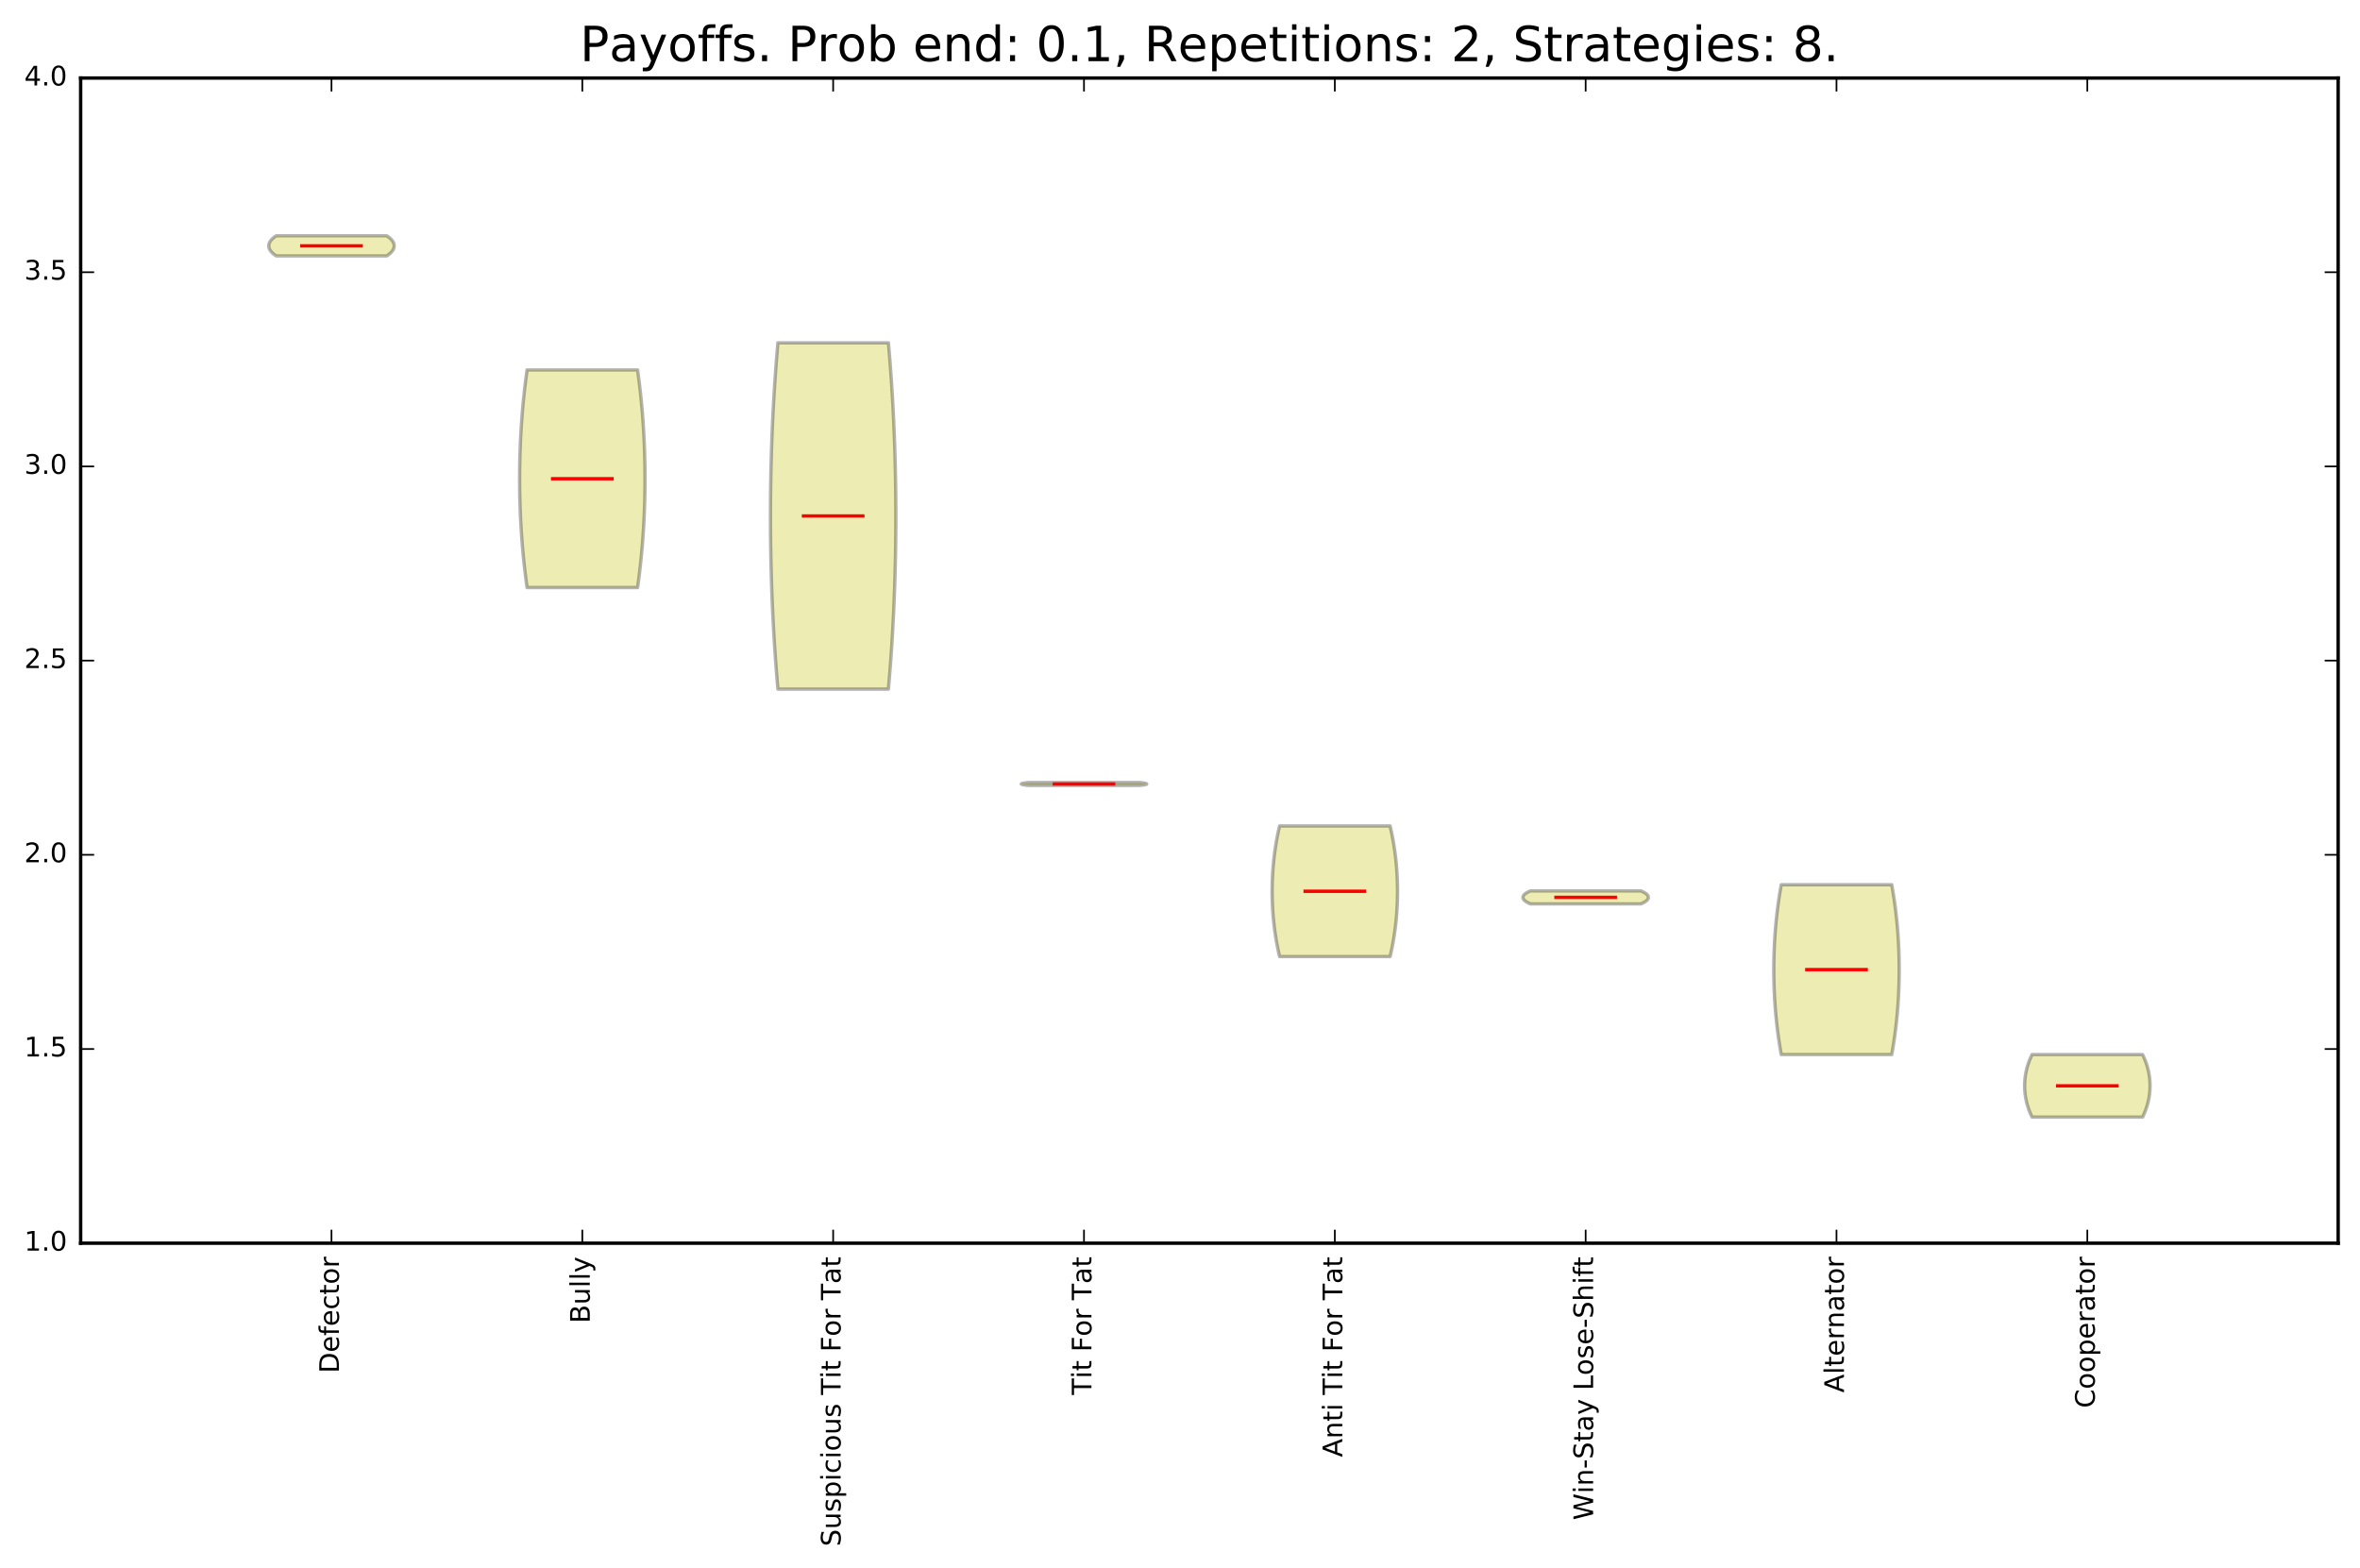 <?xml version="1.0" encoding="utf-8" standalone="no"?>
<!DOCTYPE svg PUBLIC "-//W3C//DTD SVG 1.1//EN"
  "http://www.w3.org/Graphics/SVG/1.1/DTD/svg11.dtd">
<!-- Created with matplotlib (http://matplotlib.org/) -->
<svg height="465pt" version="1.1" viewBox="0 0 700 465" width="700pt" xmlns="http://www.w3.org/2000/svg" xmlns:xlink="http://www.w3.org/1999/xlink">
 <defs>
  <style type="text/css">
*{stroke-linecap:butt;stroke-linejoin:round;stroke-miterlimit:100000;}
  </style>
 </defs>
 <g id="figure_1">
  <g id="patch_1">
   <path d="M 0 465.868 
L 700.722 465.868 
L 700.722 0 
L 0 0 
z
" style="fill:#ffffff;"/>
  </g>
  <g id="axes_1">
   <g id="patch_2">
    <path d="M 23.922 368.742 
L 693.523 368.742 
L 693.523 23.142 
L 23.922 23.142 
z
" style="fill:#ffffff;"/>
   </g>
   <g id="PolyCollection_1">
    <defs>
     <path d="M 114.714 -389.964 
L 81.931 -389.964 
L 81.84 -390.024 
L 81.751 -390.084 
L 81.663 -390.145 
L 81.578 -390.205 
L 81.495 -390.265 
L 81.414 -390.325 
L 81.334 -390.386 
L 81.257 -390.446 
L 81.182 -390.506 
L 81.108 -390.567 
L 81.037 -390.627 
L 80.968 -390.687 
L 80.9 -390.747 
L 80.835 -390.808 
L 80.771 -390.868 
L 80.71 -390.928 
L 80.65 -390.989 
L 80.593 -391.049 
L 80.537 -391.109 
L 80.483 -391.17 
L 80.432 -391.23 
L 80.382 -391.29 
L 80.334 -391.35 
L 80.288 -391.411 
L 80.243 -391.471 
L 80.201 -391.531 
L 80.161 -391.592 
L 80.122 -391.652 
L 80.085 -391.712 
L 80.05 -391.772 
L 80.017 -391.833 
L 79.986 -391.893 
L 79.956 -391.953 
L 79.929 -392.014 
L 79.903 -392.074 
L 79.879 -392.134 
L 79.856 -392.195 
L 79.835 -392.255 
L 79.817 -392.315 
L 79.799 -392.375 
L 79.784 -392.436 
L 79.77 -392.496 
L 79.758 -392.556 
L 79.748 -392.617 
L 79.74 -392.677 
L 79.733 -392.737 
L 79.728 -392.797 
L 79.724 -392.858 
L 79.722 -392.918 
L 79.722 -392.978 
L 79.724 -393.039 
L 79.728 -393.099 
L 79.733 -393.159 
L 79.74 -393.22 
L 79.748 -393.28 
L 79.758 -393.34 
L 79.77 -393.4 
L 79.784 -393.461 
L 79.799 -393.521 
L 79.817 -393.581 
L 79.835 -393.642 
L 79.856 -393.702 
L 79.879 -393.762 
L 79.903 -393.822 
L 79.929 -393.883 
L 79.956 -393.943 
L 79.986 -394.003 
L 80.017 -394.064 
L 80.05 -394.124 
L 80.085 -394.184 
L 80.122 -394.245 
L 80.161 -394.305 
L 80.201 -394.365 
L 80.243 -394.425 
L 80.288 -394.486 
L 80.334 -394.546 
L 80.382 -394.606 
L 80.432 -394.667 
L 80.483 -394.727 
L 80.537 -394.787 
L 80.593 -394.848 
L 80.65 -394.908 
L 80.71 -394.968 
L 80.771 -395.028 
L 80.835 -395.089 
L 80.9 -395.149 
L 80.968 -395.209 
L 81.037 -395.27 
L 81.108 -395.33 
L 81.182 -395.39 
L 81.257 -395.45 
L 81.334 -395.511 
L 81.414 -395.571 
L 81.495 -395.631 
L 81.578 -395.692 
L 81.663 -395.752 
L 81.751 -395.812 
L 81.84 -395.873 
L 81.931 -395.933 
L 114.714 -395.933 
L 114.714 -395.933 
L 114.805 -395.873 
L 114.894 -395.812 
L 114.982 -395.752 
L 115.067 -395.692 
L 115.15 -395.631 
L 115.231 -395.571 
L 115.311 -395.511 
L 115.388 -395.45 
L 115.463 -395.39 
L 115.537 -395.33 
L 115.608 -395.27 
L 115.677 -395.209 
L 115.745 -395.149 
L 115.81 -395.089 
L 115.874 -395.028 
L 115.935 -394.968 
L 115.995 -394.908 
L 116.052 -394.848 
L 116.108 -394.787 
L 116.162 -394.727 
L 116.213 -394.667 
L 116.263 -394.606 
L 116.311 -394.546 
L 116.357 -394.486 
L 116.402 -394.425 
L 116.444 -394.365 
L 116.484 -394.305 
L 116.523 -394.245 
L 116.56 -394.184 
L 116.595 -394.124 
L 116.628 -394.064 
L 116.659 -394.003 
L 116.689 -393.943 
L 116.716 -393.883 
L 116.742 -393.822 
L 116.766 -393.762 
L 116.789 -393.702 
L 116.81 -393.642 
L 116.828 -393.581 
L 116.846 -393.521 
L 116.861 -393.461 
L 116.875 -393.4 
L 116.887 -393.34 
L 116.897 -393.28 
L 116.905 -393.22 
L 116.912 -393.159 
L 116.917 -393.099 
L 116.921 -393.039 
L 116.922 -392.978 
L 116.922 -392.918 
L 116.921 -392.858 
L 116.917 -392.797 
L 116.912 -392.737 
L 116.905 -392.677 
L 116.897 -392.617 
L 116.887 -392.556 
L 116.875 -392.496 
L 116.861 -392.436 
L 116.846 -392.375 
L 116.828 -392.315 
L 116.81 -392.255 
L 116.789 -392.195 
L 116.766 -392.134 
L 116.742 -392.074 
L 116.716 -392.014 
L 116.689 -391.953 
L 116.659 -391.893 
L 116.628 -391.833 
L 116.595 -391.772 
L 116.56 -391.712 
L 116.523 -391.652 
L 116.484 -391.592 
L 116.444 -391.531 
L 116.402 -391.471 
L 116.357 -391.411 
L 116.311 -391.35 
L 116.263 -391.29 
L 116.213 -391.23 
L 116.162 -391.17 
L 116.108 -391.109 
L 116.052 -391.049 
L 115.995 -390.989 
L 115.935 -390.928 
L 115.874 -390.868 
L 115.81 -390.808 
L 115.745 -390.747 
L 115.677 -390.687 
L 115.608 -390.627 
L 115.537 -390.567 
L 115.463 -390.506 
L 115.388 -390.446 
L 115.311 -390.386 
L 115.231 -390.325 
L 115.15 -390.265 
L 115.067 -390.205 
L 114.982 -390.145 
L 114.894 -390.084 
L 114.805 -390.024 
L 114.714 -389.964 
z
" id="m767e4b62b4" style="stroke:#000000;stroke-opacity:0.3;"/>
    </defs>
    <g clip-path="url(#p690d35810b)">
     <use style="fill:#bfbf00;fill-opacity:0.3;stroke:#000000;stroke-opacity:0.3;" x="0.0" xlink:href="#m767e4b62b4" y="465.868"/>
    </g>
   </g>
   <g id="PolyCollection_2">
    <defs>
     <path d="M 189.114 -291.595 
L 156.331 -291.595 
L 156.24 -292.247 
L 156.151 -292.899 
L 156.063 -293.551 
L 155.978 -294.203 
L 155.895 -294.855 
L 155.814 -295.507 
L 155.734 -296.159 
L 155.657 -296.811 
L 155.582 -297.462 
L 155.508 -298.114 
L 155.437 -298.766 
L 155.368 -299.418 
L 155.3 -300.07 
L 155.235 -300.722 
L 155.171 -301.374 
L 155.11 -302.026 
L 155.05 -302.678 
L 154.993 -303.33 
L 154.937 -303.982 
L 154.883 -304.634 
L 154.832 -305.286 
L 154.782 -305.938 
L 154.734 -306.59 
L 154.688 -307.242 
L 154.643 -307.894 
L 154.601 -308.546 
L 154.561 -309.198 
L 154.522 -309.85 
L 154.485 -310.502 
L 154.45 -311.154 
L 154.417 -311.806 
L 154.386 -312.458 
L 154.356 -313.11 
L 154.329 -313.761 
L 154.303 -314.413 
L 154.279 -315.065 
L 154.256 -315.717 
L 154.235 -316.369 
L 154.217 -317.021 
L 154.199 -317.673 
L 154.184 -318.325 
L 154.17 -318.977 
L 154.158 -319.629 
L 154.148 -320.281 
L 154.14 -320.933 
L 154.133 -321.585 
L 154.128 -322.237 
L 154.124 -322.889 
L 154.123 -323.541 
L 154.123 -324.193 
L 154.124 -324.845 
L 154.128 -325.497 
L 154.133 -326.149 
L 154.14 -326.801 
L 154.148 -327.453 
L 154.158 -328.105 
L 154.17 -328.757 
L 154.184 -329.409 
L 154.199 -330.06 
L 154.217 -330.712 
L 154.235 -331.364 
L 154.256 -332.016 
L 154.279 -332.668 
L 154.303 -333.32 
L 154.329 -333.972 
L 154.356 -334.624 
L 154.386 -335.276 
L 154.417 -335.928 
L 154.45 -336.58 
L 154.485 -337.232 
L 154.522 -337.884 
L 154.561 -338.536 
L 154.601 -339.188 
L 154.643 -339.84 
L 154.688 -340.492 
L 154.734 -341.144 
L 154.782 -341.796 
L 154.832 -342.448 
L 154.883 -343.1 
L 154.937 -343.752 
L 154.993 -344.404 
L 155.05 -345.056 
L 155.11 -345.708 
L 155.171 -346.359 
L 155.235 -347.011 
L 155.3 -347.663 
L 155.368 -348.315 
L 155.437 -348.967 
L 155.508 -349.619 
L 155.582 -350.271 
L 155.657 -350.923 
L 155.734 -351.575 
L 155.814 -352.227 
L 155.895 -352.879 
L 155.978 -353.531 
L 156.063 -354.183 
L 156.151 -354.835 
L 156.24 -355.487 
L 156.331 -356.139 
L 189.114 -356.139 
L 189.114 -356.139 
L 189.205 -355.487 
L 189.294 -354.835 
L 189.382 -354.183 
L 189.467 -353.531 
L 189.55 -352.879 
L 189.631 -352.227 
L 189.711 -351.575 
L 189.788 -350.923 
L 189.863 -350.271 
L 189.937 -349.619 
L 190.008 -348.967 
L 190.077 -348.315 
L 190.145 -347.663 
L 190.21 -347.011 
L 190.274 -346.359 
L 190.335 -345.708 
L 190.395 -345.056 
L 190.452 -344.404 
L 190.508 -343.752 
L 190.562 -343.1 
L 190.613 -342.448 
L 190.663 -341.796 
L 190.711 -341.144 
L 190.757 -340.492 
L 190.802 -339.84 
L 190.844 -339.188 
L 190.884 -338.536 
L 190.923 -337.884 
L 190.96 -337.232 
L 190.995 -336.58 
L 191.028 -335.928 
L 191.059 -335.276 
L 191.089 -334.624 
L 191.116 -333.972 
L 191.142 -333.32 
L 191.166 -332.668 
L 191.189 -332.016 
L 191.21 -331.364 
L 191.228 -330.712 
L 191.246 -330.06 
L 191.261 -329.409 
L 191.275 -328.757 
L 191.287 -328.105 
L 191.297 -327.453 
L 191.305 -326.801 
L 191.312 -326.149 
L 191.317 -325.497 
L 191.321 -324.845 
L 191.322 -324.193 
L 191.322 -323.541 
L 191.321 -322.889 
L 191.317 -322.237 
L 191.312 -321.585 
L 191.305 -320.933 
L 191.297 -320.281 
L 191.287 -319.629 
L 191.275 -318.977 
L 191.261 -318.325 
L 191.246 -317.673 
L 191.228 -317.021 
L 191.21 -316.369 
L 191.189 -315.717 
L 191.166 -315.065 
L 191.142 -314.413 
L 191.116 -313.761 
L 191.089 -313.11 
L 191.059 -312.458 
L 191.028 -311.806 
L 190.995 -311.154 
L 190.96 -310.502 
L 190.923 -309.85 
L 190.884 -309.198 
L 190.844 -308.546 
L 190.802 -307.894 
L 190.757 -307.242 
L 190.711 -306.59 
L 190.663 -305.938 
L 190.613 -305.286 
L 190.562 -304.634 
L 190.508 -303.982 
L 190.452 -303.33 
L 190.395 -302.678 
L 190.335 -302.026 
L 190.274 -301.374 
L 190.21 -300.722 
L 190.145 -300.07 
L 190.077 -299.418 
L 190.008 -298.766 
L 189.937 -298.114 
L 189.863 -297.462 
L 189.788 -296.811 
L 189.711 -296.159 
L 189.631 -295.507 
L 189.55 -294.855 
L 189.467 -294.203 
L 189.382 -293.551 
L 189.294 -292.899 
L 189.205 -292.247 
L 189.114 -291.595 
z
" id="m4de7b296e9" style="stroke:#000000;stroke-opacity:0.3;"/>
    </defs>
    <g clip-path="url(#p690d35810b)">
     <use style="fill:#bfbf00;fill-opacity:0.3;stroke:#000000;stroke-opacity:0.3;" x="0.0" xlink:href="#m4de7b296e9" y="465.868"/>
    </g>
   </g>
   <g id="PolyCollection_3">
    <defs>
     <path d="M 263.514 -261.472 
L 230.731 -261.472 
L 230.64 -262.509 
L 230.551 -263.547 
L 230.463 -264.584 
L 230.378 -265.622 
L 230.295 -266.659 
L 230.214 -267.697 
L 230.134 -268.734 
L 230.057 -269.772 
L 229.982 -270.809 
L 229.908 -271.846 
L 229.837 -272.884 
L 229.768 -273.921 
L 229.7 -274.959 
L 229.635 -275.996 
L 229.571 -277.034 
L 229.51 -278.071 
L 229.45 -279.109 
L 229.393 -280.146 
L 229.337 -281.184 
L 229.283 -282.221 
L 229.232 -283.259 
L 229.182 -284.296 
L 229.134 -285.333 
L 229.088 -286.371 
L 229.043 -287.408 
L 229.001 -288.446 
L 228.961 -289.483 
L 228.922 -290.521 
L 228.885 -291.558 
L 228.85 -292.596 
L 228.817 -293.633 
L 228.786 -294.671 
L 228.756 -295.708 
L 228.729 -296.746 
L 228.703 -297.783 
L 228.679 -298.821 
L 228.656 -299.858 
L 228.635 -300.895 
L 228.617 -301.933 
L 228.599 -302.97 
L 228.584 -304.008 
L 228.57 -305.045 
L 228.558 -306.083 
L 228.548 -307.12 
L 228.54 -308.158 
L 228.533 -309.195 
L 228.528 -310.233 
L 228.524 -311.27 
L 228.523 -312.308 
L 228.523 -313.345 
L 228.524 -314.382 
L 228.528 -315.42 
L 228.533 -316.457 
L 228.54 -317.495 
L 228.548 -318.532 
L 228.558 -319.57 
L 228.57 -320.607 
L 228.584 -321.645 
L 228.599 -322.682 
L 228.617 -323.72 
L 228.635 -324.757 
L 228.656 -325.795 
L 228.679 -326.832 
L 228.703 -327.87 
L 228.729 -328.907 
L 228.756 -329.944 
L 228.786 -330.982 
L 228.817 -332.019 
L 228.85 -333.057 
L 228.885 -334.094 
L 228.922 -335.132 
L 228.961 -336.169 
L 229.001 -337.207 
L 229.043 -338.244 
L 229.088 -339.282 
L 229.134 -340.319 
L 229.182 -341.357 
L 229.232 -342.394 
L 229.283 -343.432 
L 229.337 -344.469 
L 229.393 -345.506 
L 229.45 -346.544 
L 229.51 -347.581 
L 229.571 -348.619 
L 229.635 -349.656 
L 229.7 -350.694 
L 229.768 -351.731 
L 229.837 -352.769 
L 229.908 -353.806 
L 229.982 -354.844 
L 230.057 -355.881 
L 230.134 -356.919 
L 230.214 -357.956 
L 230.295 -358.993 
L 230.378 -360.031 
L 230.463 -361.068 
L 230.551 -362.106 
L 230.64 -363.143 
L 230.731 -364.181 
L 263.514 -364.181 
L 263.514 -364.181 
L 263.605 -363.143 
L 263.694 -362.106 
L 263.782 -361.068 
L 263.867 -360.031 
L 263.95 -358.993 
L 264.031 -357.956 
L 264.111 -356.919 
L 264.188 -355.881 
L 264.263 -354.844 
L 264.337 -353.806 
L 264.408 -352.769 
L 264.477 -351.731 
L 264.545 -350.694 
L 264.61 -349.656 
L 264.674 -348.619 
L 264.735 -347.581 
L 264.795 -346.544 
L 264.852 -345.506 
L 264.908 -344.469 
L 264.962 -343.432 
L 265.013 -342.394 
L 265.063 -341.357 
L 265.111 -340.319 
L 265.157 -339.282 
L 265.202 -338.244 
L 265.244 -337.207 
L 265.284 -336.169 
L 265.323 -335.132 
L 265.36 -334.094 
L 265.395 -333.057 
L 265.428 -332.019 
L 265.459 -330.982 
L 265.489 -329.944 
L 265.516 -328.907 
L 265.542 -327.87 
L 265.566 -326.832 
L 265.589 -325.795 
L 265.61 -324.757 
L 265.628 -323.72 
L 265.646 -322.682 
L 265.661 -321.645 
L 265.675 -320.607 
L 265.687 -319.57 
L 265.697 -318.532 
L 265.705 -317.495 
L 265.712 -316.457 
L 265.717 -315.42 
L 265.721 -314.382 
L 265.723 -313.345 
L 265.723 -312.308 
L 265.721 -311.27 
L 265.717 -310.233 
L 265.712 -309.195 
L 265.705 -308.158 
L 265.697 -307.12 
L 265.687 -306.083 
L 265.675 -305.045 
L 265.661 -304.008 
L 265.646 -302.97 
L 265.628 -301.933 
L 265.61 -300.895 
L 265.589 -299.858 
L 265.566 -298.821 
L 265.542 -297.783 
L 265.516 -296.746 
L 265.489 -295.708 
L 265.459 -294.671 
L 265.428 -293.633 
L 265.395 -292.596 
L 265.36 -291.558 
L 265.323 -290.521 
L 265.284 -289.483 
L 265.244 -288.446 
L 265.202 -287.408 
L 265.157 -286.371 
L 265.111 -285.333 
L 265.063 -284.296 
L 265.013 -283.259 
L 264.962 -282.221 
L 264.908 -281.184 
L 264.852 -280.146 
L 264.795 -279.109 
L 264.735 -278.071 
L 264.674 -277.034 
L 264.61 -275.996 
L 264.545 -274.959 
L 264.477 -273.921 
L 264.408 -272.884 
L 264.337 -271.846 
L 264.263 -270.809 
L 264.188 -269.772 
L 264.111 -268.734 
L 264.031 -267.697 
L 263.95 -266.659 
L 263.867 -265.622 
L 263.782 -264.584 
L 263.694 -263.547 
L 263.605 -262.509 
L 263.514 -261.472 
z
" id="m14b32e1282" style="stroke:#000000;stroke-opacity:0.3;"/>
    </defs>
    <g clip-path="url(#p690d35810b)">
     <use style="fill:#bfbf00;fill-opacity:0.3;stroke:#000000;stroke-opacity:0.3;" x="0.0" xlink:href="#m14b32e1282" y="465.868"/>
    </g>
   </g>
   <g id="PolyCollection_4">
    <defs>
     <path d="M 337.914 -232.898 
L 305.131 -232.898 
L 305.04 -232.907 
L 304.951 -232.915 
L 304.863 -232.924 
L 304.778 -232.933 
L 304.695 -232.942 
L 304.614 -232.951 
L 304.534 -232.96 
L 304.457 -232.968 
L 304.382 -232.977 
L 304.308 -232.986 
L 304.237 -232.995 
L 304.168 -233.004 
L 304.1 -233.013 
L 304.035 -233.021 
L 303.971 -233.03 
L 303.91 -233.039 
L 303.85 -233.048 
L 303.793 -233.057 
L 303.737 -233.066 
L 303.683 -233.074 
L 303.632 -233.083 
L 303.582 -233.092 
L 303.534 -233.101 
L 303.488 -233.11 
L 303.443 -233.119 
L 303.401 -233.127 
L 303.361 -233.136 
L 303.322 -233.145 
L 303.285 -233.154 
L 303.25 -233.163 
L 303.217 -233.172 
L 303.186 -233.18 
L 303.156 -233.189 
L 303.129 -233.198 
L 303.103 -233.207 
L 303.079 -233.216 
L 303.056 -233.225 
L 303.035 -233.233 
L 303.017 -233.242 
L 302.999 -233.251 
L 302.984 -233.26 
L 302.97 -233.269 
L 302.958 -233.278 
L 302.948 -233.287 
L 302.94 -233.295 
L 302.933 -233.304 
L 302.928 -233.313 
L 302.924 -233.322 
L 302.923 -233.331 
L 302.923 -233.34 
L 302.924 -233.348 
L 302.928 -233.357 
L 302.933 -233.366 
L 302.94 -233.375 
L 302.948 -233.384 
L 302.958 -233.393 
L 302.97 -233.401 
L 302.984 -233.41 
L 302.999 -233.419 
L 303.017 -233.428 
L 303.035 -233.437 
L 303.056 -233.446 
L 303.079 -233.454 
L 303.103 -233.463 
L 303.129 -233.472 
L 303.156 -233.481 
L 303.186 -233.49 
L 303.217 -233.499 
L 303.25 -233.507 
L 303.285 -233.516 
L 303.322 -233.525 
L 303.361 -233.534 
L 303.401 -233.543 
L 303.443 -233.552 
L 303.488 -233.56 
L 303.534 -233.569 
L 303.582 -233.578 
L 303.632 -233.587 
L 303.683 -233.596 
L 303.737 -233.605 
L 303.793 -233.614 
L 303.85 -233.622 
L 303.91 -233.631 
L 303.971 -233.64 
L 304.035 -233.649 
L 304.1 -233.658 
L 304.168 -233.667 
L 304.237 -233.675 
L 304.308 -233.684 
L 304.382 -233.693 
L 304.457 -233.702 
L 304.534 -233.711 
L 304.614 -233.72 
L 304.695 -233.728 
L 304.778 -233.737 
L 304.863 -233.746 
L 304.951 -233.755 
L 305.04 -233.764 
L 305.131 -233.773 
L 337.914 -233.773 
L 337.914 -233.773 
L 338.005 -233.764 
L 338.094 -233.755 
L 338.182 -233.746 
L 338.267 -233.737 
L 338.35 -233.728 
L 338.431 -233.72 
L 338.511 -233.711 
L 338.588 -233.702 
L 338.663 -233.693 
L 338.737 -233.684 
L 338.808 -233.675 
L 338.877 -233.667 
L 338.945 -233.658 
L 339.01 -233.649 
L 339.074 -233.64 
L 339.135 -233.631 
L 339.195 -233.622 
L 339.252 -233.614 
L 339.308 -233.605 
L 339.362 -233.596 
L 339.413 -233.587 
L 339.463 -233.578 
L 339.511 -233.569 
L 339.557 -233.56 
L 339.602 -233.552 
L 339.644 -233.543 
L 339.684 -233.534 
L 339.723 -233.525 
L 339.76 -233.516 
L 339.795 -233.507 
L 339.828 -233.499 
L 339.859 -233.49 
L 339.889 -233.481 
L 339.916 -233.472 
L 339.942 -233.463 
L 339.966 -233.454 
L 339.989 -233.446 
L 340.01 -233.437 
L 340.028 -233.428 
L 340.046 -233.419 
L 340.061 -233.41 
L 340.075 -233.401 
L 340.087 -233.393 
L 340.097 -233.384 
L 340.105 -233.375 
L 340.112 -233.366 
L 340.117 -233.357 
L 340.121 -233.348 
L 340.123 -233.34 
L 340.123 -233.331 
L 340.121 -233.322 
L 340.117 -233.313 
L 340.112 -233.304 
L 340.105 -233.295 
L 340.097 -233.287 
L 340.087 -233.278 
L 340.075 -233.269 
L 340.061 -233.26 
L 340.046 -233.251 
L 340.028 -233.242 
L 340.01 -233.233 
L 339.989 -233.225 
L 339.966 -233.216 
L 339.942 -233.207 
L 339.916 -233.198 
L 339.889 -233.189 
L 339.859 -233.18 
L 339.828 -233.172 
L 339.795 -233.163 
L 339.76 -233.154 
L 339.723 -233.145 
L 339.684 -233.136 
L 339.644 -233.127 
L 339.602 -233.119 
L 339.557 -233.11 
L 339.511 -233.101 
L 339.463 -233.092 
L 339.413 -233.083 
L 339.362 -233.074 
L 339.308 -233.066 
L 339.252 -233.057 
L 339.195 -233.048 
L 339.135 -233.039 
L 339.074 -233.03 
L 339.01 -233.021 
L 338.945 -233.013 
L 338.877 -233.004 
L 338.808 -232.995 
L 338.737 -232.986 
L 338.663 -232.977 
L 338.588 -232.968 
L 338.511 -232.96 
L 338.431 -232.951 
L 338.35 -232.942 
L 338.267 -232.933 
L 338.182 -232.924 
L 338.094 -232.915 
L 338.005 -232.907 
L 337.914 -232.898 
z
" id="maf18067c70" style="stroke:#000000;stroke-opacity:0.3;"/>
    </defs>
    <g clip-path="url(#p690d35810b)">
     <use style="fill:#bfbf00;fill-opacity:0.3;stroke:#000000;stroke-opacity:0.3;" x="0.0" xlink:href="#maf18067c70" y="465.868"/>
    </g>
   </g>
   <g id="PolyCollection_5">
    <defs>
     <path d="M 412.314 -182.144 
L 379.531 -182.144 
L 379.44 -182.535 
L 379.351 -182.927 
L 379.263 -183.318 
L 379.178 -183.709 
L 379.095 -184.101 
L 379.014 -184.492 
L 378.934 -184.883 
L 378.857 -185.275 
L 378.782 -185.666 
L 378.708 -186.057 
L 378.637 -186.449 
L 378.568 -186.84 
L 378.5 -187.231 
L 378.435 -187.623 
L 378.371 -188.014 
L 378.31 -188.405 
L 378.25 -188.797 
L 378.193 -189.188 
L 378.137 -189.579 
L 378.083 -189.971 
L 378.032 -190.362 
L 377.982 -190.753 
L 377.934 -191.145 
L 377.888 -191.536 
L 377.843 -191.928 
L 377.801 -192.319 
L 377.761 -192.71 
L 377.722 -193.102 
L 377.685 -193.493 
L 377.65 -193.884 
L 377.617 -194.276 
L 377.586 -194.667 
L 377.556 -195.058 
L 377.529 -195.45 
L 377.503 -195.841 
L 377.479 -196.232 
L 377.456 -196.624 
L 377.435 -197.015 
L 377.417 -197.406 
L 377.399 -197.798 
L 377.384 -198.189 
L 377.37 -198.58 
L 377.358 -198.972 
L 377.348 -199.363 
L 377.34 -199.754 
L 377.333 -200.146 
L 377.328 -200.537 
L 377.324 -200.928 
L 377.322 -201.32 
L 377.322 -201.711 
L 377.324 -202.102 
L 377.328 -202.494 
L 377.333 -202.885 
L 377.34 -203.276 
L 377.348 -203.668 
L 377.358 -204.059 
L 377.37 -204.45 
L 377.384 -204.842 
L 377.399 -205.233 
L 377.417 -205.624 
L 377.435 -206.016 
L 377.456 -206.407 
L 377.479 -206.798 
L 377.503 -207.19 
L 377.529 -207.581 
L 377.556 -207.972 
L 377.586 -208.364 
L 377.617 -208.755 
L 377.65 -209.147 
L 377.685 -209.538 
L 377.722 -209.929 
L 377.761 -210.321 
L 377.801 -210.712 
L 377.843 -211.103 
L 377.888 -211.495 
L 377.934 -211.886 
L 377.982 -212.277 
L 378.032 -212.669 
L 378.083 -213.06 
L 378.137 -213.451 
L 378.193 -213.843 
L 378.25 -214.234 
L 378.31 -214.625 
L 378.371 -215.017 
L 378.435 -215.408 
L 378.5 -215.799 
L 378.568 -216.191 
L 378.637 -216.582 
L 378.708 -216.973 
L 378.782 -217.365 
L 378.857 -217.756 
L 378.934 -218.147 
L 379.014 -218.539 
L 379.095 -218.93 
L 379.178 -219.321 
L 379.263 -219.713 
L 379.351 -220.104 
L 379.44 -220.495 
L 379.531 -220.887 
L 412.314 -220.887 
L 412.314 -220.887 
L 412.405 -220.495 
L 412.494 -220.104 
L 412.582 -219.713 
L 412.667 -219.321 
L 412.75 -218.93 
L 412.831 -218.539 
L 412.911 -218.147 
L 412.988 -217.756 
L 413.063 -217.365 
L 413.137 -216.973 
L 413.208 -216.582 
L 413.277 -216.191 
L 413.345 -215.799 
L 413.41 -215.408 
L 413.474 -215.017 
L 413.535 -214.625 
L 413.595 -214.234 
L 413.652 -213.843 
L 413.708 -213.451 
L 413.762 -213.06 
L 413.813 -212.669 
L 413.863 -212.277 
L 413.911 -211.886 
L 413.957 -211.495 
L 414.002 -211.103 
L 414.044 -210.712 
L 414.084 -210.321 
L 414.123 -209.929 
L 414.16 -209.538 
L 414.195 -209.147 
L 414.228 -208.755 
L 414.259 -208.364 
L 414.289 -207.972 
L 414.316 -207.581 
L 414.342 -207.19 
L 414.366 -206.798 
L 414.389 -206.407 
L 414.41 -206.016 
L 414.428 -205.624 
L 414.446 -205.233 
L 414.461 -204.842 
L 414.475 -204.45 
L 414.487 -204.059 
L 414.497 -203.668 
L 414.505 -203.276 
L 414.512 -202.885 
L 414.517 -202.494 
L 414.521 -202.102 
L 414.522 -201.711 
L 414.522 -201.32 
L 414.521 -200.928 
L 414.517 -200.537 
L 414.512 -200.146 
L 414.505 -199.754 
L 414.497 -199.363 
L 414.487 -198.972 
L 414.475 -198.58 
L 414.461 -198.189 
L 414.446 -197.798 
L 414.428 -197.406 
L 414.41 -197.015 
L 414.389 -196.624 
L 414.366 -196.232 
L 414.342 -195.841 
L 414.316 -195.45 
L 414.289 -195.058 
L 414.259 -194.667 
L 414.228 -194.276 
L 414.195 -193.884 
L 414.16 -193.493 
L 414.123 -193.102 
L 414.084 -192.71 
L 414.044 -192.319 
L 414.002 -191.928 
L 413.957 -191.536 
L 413.911 -191.145 
L 413.863 -190.753 
L 413.813 -190.362 
L 413.762 -189.971 
L 413.708 -189.579 
L 413.652 -189.188 
L 413.595 -188.797 
L 413.535 -188.405 
L 413.474 -188.014 
L 413.41 -187.623 
L 413.345 -187.231 
L 413.277 -186.84 
L 413.208 -186.449 
L 413.137 -186.057 
L 413.063 -185.666 
L 412.988 -185.275 
L 412.911 -184.883 
L 412.831 -184.492 
L 412.75 -184.101 
L 412.667 -183.709 
L 412.582 -183.318 
L 412.494 -182.927 
L 412.405 -182.535 
L 412.314 -182.144 
z
" id="me2493effee" style="stroke:#000000;stroke-opacity:0.3;"/>
    </defs>
    <g clip-path="url(#p690d35810b)">
     <use style="fill:#bfbf00;fill-opacity:0.3;stroke:#000000;stroke-opacity:0.3;" x="0.0" xlink:href="#me2493effee" y="465.868"/>
    </g>
   </g>
   <g id="PolyCollection_6">
    <defs>
     <path d="M 486.714 -197.77 
L 453.931 -197.77 
L 453.84 -197.809 
L 453.751 -197.848 
L 453.663 -197.887 
L 453.578 -197.926 
L 453.495 -197.964 
L 453.414 -198.003 
L 453.334 -198.042 
L 453.257 -198.081 
L 453.182 -198.12 
L 453.108 -198.159 
L 453.037 -198.198 
L 452.968 -198.237 
L 452.9 -198.276 
L 452.835 -198.315 
L 452.771 -198.354 
L 452.71 -198.393 
L 452.65 -198.431 
L 452.593 -198.47 
L 452.537 -198.509 
L 452.483 -198.548 
L 452.432 -198.587 
L 452.382 -198.626 
L 452.334 -198.665 
L 452.288 -198.704 
L 452.243 -198.743 
L 452.201 -198.782 
L 452.161 -198.821 
L 452.122 -198.86 
L 452.085 -198.899 
L 452.05 -198.937 
L 452.017 -198.976 
L 451.986 -199.015 
L 451.956 -199.054 
L 451.929 -199.093 
L 451.903 -199.132 
L 451.879 -199.171 
L 451.856 -199.21 
L 451.835 -199.249 
L 451.817 -199.288 
L 451.799 -199.327 
L 451.784 -199.366 
L 451.77 -199.404 
L 451.758 -199.443 
L 451.748 -199.482 
L 451.74 -199.521 
L 451.733 -199.56 
L 451.728 -199.599 
L 451.724 -199.638 
L 451.723 -199.677 
L 451.723 -199.716 
L 451.724 -199.755 
L 451.728 -199.794 
L 451.733 -199.833 
L 451.74 -199.872 
L 451.748 -199.91 
L 451.758 -199.949 
L 451.77 -199.988 
L 451.784 -200.027 
L 451.799 -200.066 
L 451.817 -200.105 
L 451.835 -200.144 
L 451.856 -200.183 
L 451.879 -200.222 
L 451.903 -200.261 
L 451.929 -200.3 
L 451.956 -200.339 
L 451.986 -200.377 
L 452.017 -200.416 
L 452.05 -200.455 
L 452.085 -200.494 
L 452.122 -200.533 
L 452.161 -200.572 
L 452.201 -200.611 
L 452.243 -200.65 
L 452.288 -200.689 
L 452.334 -200.728 
L 452.382 -200.767 
L 452.432 -200.806 
L 452.483 -200.845 
L 452.537 -200.883 
L 452.593 -200.922 
L 452.65 -200.961 
L 452.71 -201 
L 452.771 -201.039 
L 452.835 -201.078 
L 452.9 -201.117 
L 452.968 -201.156 
L 453.037 -201.195 
L 453.108 -201.234 
L 453.182 -201.273 
L 453.257 -201.312 
L 453.334 -201.35 
L 453.414 -201.389 
L 453.495 -201.428 
L 453.578 -201.467 
L 453.663 -201.506 
L 453.751 -201.545 
L 453.84 -201.584 
L 453.931 -201.623 
L 486.714 -201.623 
L 486.714 -201.623 
L 486.805 -201.584 
L 486.894 -201.545 
L 486.982 -201.506 
L 487.067 -201.467 
L 487.15 -201.428 
L 487.231 -201.389 
L 487.311 -201.35 
L 487.388 -201.312 
L 487.463 -201.273 
L 487.537 -201.234 
L 487.608 -201.195 
L 487.677 -201.156 
L 487.745 -201.117 
L 487.81 -201.078 
L 487.874 -201.039 
L 487.935 -201 
L 487.995 -200.961 
L 488.052 -200.922 
L 488.108 -200.883 
L 488.162 -200.845 
L 488.213 -200.806 
L 488.263 -200.767 
L 488.311 -200.728 
L 488.357 -200.689 
L 488.402 -200.65 
L 488.444 -200.611 
L 488.484 -200.572 
L 488.523 -200.533 
L 488.56 -200.494 
L 488.595 -200.455 
L 488.628 -200.416 
L 488.659 -200.377 
L 488.689 -200.339 
L 488.716 -200.3 
L 488.742 -200.261 
L 488.766 -200.222 
L 488.789 -200.183 
L 488.81 -200.144 
L 488.828 -200.105 
L 488.846 -200.066 
L 488.861 -200.027 
L 488.875 -199.988 
L 488.887 -199.949 
L 488.897 -199.91 
L 488.905 -199.872 
L 488.912 -199.833 
L 488.917 -199.794 
L 488.921 -199.755 
L 488.923 -199.716 
L 488.923 -199.677 
L 488.921 -199.638 
L 488.917 -199.599 
L 488.912 -199.56 
L 488.905 -199.521 
L 488.897 -199.482 
L 488.887 -199.443 
L 488.875 -199.404 
L 488.861 -199.366 
L 488.846 -199.327 
L 488.828 -199.288 
L 488.81 -199.249 
L 488.789 -199.21 
L 488.766 -199.171 
L 488.742 -199.132 
L 488.716 -199.093 
L 488.689 -199.054 
L 488.659 -199.015 
L 488.628 -198.976 
L 488.595 -198.937 
L 488.56 -198.899 
L 488.523 -198.86 
L 488.484 -198.821 
L 488.444 -198.782 
L 488.402 -198.743 
L 488.357 -198.704 
L 488.311 -198.665 
L 488.263 -198.626 
L 488.213 -198.587 
L 488.162 -198.548 
L 488.108 -198.509 
L 488.052 -198.47 
L 487.995 -198.431 
L 487.935 -198.393 
L 487.874 -198.354 
L 487.81 -198.315 
L 487.745 -198.276 
L 487.677 -198.237 
L 487.608 -198.198 
L 487.537 -198.159 
L 487.463 -198.12 
L 487.388 -198.081 
L 487.311 -198.042 
L 487.231 -198.003 
L 487.15 -197.964 
L 487.067 -197.926 
L 486.982 -197.887 
L 486.894 -197.848 
L 486.805 -197.809 
L 486.714 -197.77 
z
" id="m8868939897" style="stroke:#000000;stroke-opacity:0.3;"/>
    </defs>
    <g clip-path="url(#p690d35810b)">
     <use style="fill:#bfbf00;fill-opacity:0.3;stroke:#000000;stroke-opacity:0.3;" x="0.0" xlink:href="#m8868939897" y="465.868"/>
    </g>
   </g>
   <g id="PolyCollection_7">
    <defs>
     <path d="M 561.114 -153.081 
L 528.331 -153.081 
L 528.24 -153.589 
L 528.151 -154.098 
L 528.063 -154.607 
L 527.978 -155.116 
L 527.895 -155.625 
L 527.814 -156.134 
L 527.734 -156.642 
L 527.657 -157.151 
L 527.582 -157.66 
L 527.508 -158.169 
L 527.437 -158.678 
L 527.368 -159.187 
L 527.3 -159.696 
L 527.235 -160.204 
L 527.171 -160.713 
L 527.11 -161.222 
L 527.05 -161.731 
L 526.993 -162.24 
L 526.937 -162.749 
L 526.883 -163.257 
L 526.832 -163.766 
L 526.782 -164.275 
L 526.734 -164.784 
L 526.688 -165.293 
L 526.643 -165.802 
L 526.601 -166.311 
L 526.561 -166.819 
L 526.522 -167.328 
L 526.485 -167.837 
L 526.45 -168.346 
L 526.417 -168.855 
L 526.386 -169.364 
L 526.356 -169.873 
L 526.329 -170.381 
L 526.303 -170.89 
L 526.279 -171.399 
L 526.256 -171.908 
L 526.235 -172.417 
L 526.217 -172.926 
L 526.199 -173.434 
L 526.184 -173.943 
L 526.17 -174.452 
L 526.158 -174.961 
L 526.148 -175.47 
L 526.14 -175.979 
L 526.133 -176.488 
L 526.128 -176.996 
L 526.124 -177.505 
L 526.122 -178.014 
L 526.122 -178.523 
L 526.124 -179.032 
L 526.128 -179.541 
L 526.133 -180.049 
L 526.14 -180.558 
L 526.148 -181.067 
L 526.158 -181.576 
L 526.17 -182.085 
L 526.184 -182.594 
L 526.199 -183.103 
L 526.217 -183.611 
L 526.235 -184.12 
L 526.256 -184.629 
L 526.279 -185.138 
L 526.303 -185.647 
L 526.329 -186.156 
L 526.356 -186.665 
L 526.386 -187.173 
L 526.417 -187.682 
L 526.45 -188.191 
L 526.485 -188.7 
L 526.522 -189.209 
L 526.561 -189.718 
L 526.601 -190.226 
L 526.643 -190.735 
L 526.688 -191.244 
L 526.734 -191.753 
L 526.782 -192.262 
L 526.832 -192.771 
L 526.883 -193.28 
L 526.937 -193.788 
L 526.993 -194.297 
L 527.05 -194.806 
L 527.11 -195.315 
L 527.171 -195.824 
L 527.235 -196.333 
L 527.3 -196.841 
L 527.368 -197.35 
L 527.437 -197.859 
L 527.508 -198.368 
L 527.582 -198.877 
L 527.657 -199.386 
L 527.734 -199.895 
L 527.814 -200.403 
L 527.895 -200.912 
L 527.978 -201.421 
L 528.063 -201.93 
L 528.151 -202.439 
L 528.24 -202.948 
L 528.331 -203.456 
L 561.114 -203.456 
L 561.114 -203.456 
L 561.205 -202.948 
L 561.294 -202.439 
L 561.382 -201.93 
L 561.467 -201.421 
L 561.55 -200.912 
L 561.631 -200.403 
L 561.711 -199.895 
L 561.788 -199.386 
L 561.863 -198.877 
L 561.937 -198.368 
L 562.008 -197.859 
L 562.077 -197.35 
L 562.145 -196.841 
L 562.21 -196.333 
L 562.274 -195.824 
L 562.335 -195.315 
L 562.395 -194.806 
L 562.452 -194.297 
L 562.508 -193.788 
L 562.562 -193.28 
L 562.613 -192.771 
L 562.663 -192.262 
L 562.711 -191.753 
L 562.757 -191.244 
L 562.802 -190.735 
L 562.844 -190.226 
L 562.884 -189.718 
L 562.923 -189.209 
L 562.96 -188.7 
L 562.995 -188.191 
L 563.028 -187.682 
L 563.059 -187.173 
L 563.089 -186.665 
L 563.116 -186.156 
L 563.142 -185.647 
L 563.166 -185.138 
L 563.189 -184.629 
L 563.21 -184.12 
L 563.228 -183.611 
L 563.246 -183.103 
L 563.261 -182.594 
L 563.275 -182.085 
L 563.287 -181.576 
L 563.297 -181.067 
L 563.305 -180.558 
L 563.312 -180.049 
L 563.317 -179.541 
L 563.321 -179.032 
L 563.322 -178.523 
L 563.322 -178.014 
L 563.321 -177.505 
L 563.317 -176.996 
L 563.312 -176.488 
L 563.305 -175.979 
L 563.297 -175.47 
L 563.287 -174.961 
L 563.275 -174.452 
L 563.261 -173.943 
L 563.246 -173.434 
L 563.228 -172.926 
L 563.21 -172.417 
L 563.189 -171.908 
L 563.166 -171.399 
L 563.142 -170.89 
L 563.116 -170.381 
L 563.089 -169.873 
L 563.059 -169.364 
L 563.028 -168.855 
L 562.995 -168.346 
L 562.96 -167.837 
L 562.923 -167.328 
L 562.884 -166.819 
L 562.844 -166.311 
L 562.802 -165.802 
L 562.757 -165.293 
L 562.711 -164.784 
L 562.663 -164.275 
L 562.613 -163.766 
L 562.562 -163.257 
L 562.508 -162.749 
L 562.452 -162.24 
L 562.395 -161.731 
L 562.335 -161.222 
L 562.274 -160.713 
L 562.21 -160.204 
L 562.145 -159.696 
L 562.077 -159.187 
L 562.008 -158.678 
L 561.937 -158.169 
L 561.863 -157.66 
L 561.788 -157.151 
L 561.711 -156.642 
L 561.631 -156.134 
L 561.55 -155.625 
L 561.467 -155.116 
L 561.382 -154.607 
L 561.294 -154.098 
L 561.205 -153.589 
L 561.114 -153.081 
z
" id="m3647b4223a" style="stroke:#000000;stroke-opacity:0.3;"/>
    </defs>
    <g clip-path="url(#p690d35810b)">
     <use style="fill:#bfbf00;fill-opacity:0.3;stroke:#000000;stroke-opacity:0.3;" x="0.0" xlink:href="#m3647b4223a" y="465.868"/>
    </g>
   </g>
   <g id="PolyCollection_8">
    <defs>
     <path d="M 635.514 -134.529 
L 602.731 -134.529 
L 602.64 -134.716 
L 602.551 -134.904 
L 602.463 -135.091 
L 602.378 -135.278 
L 602.295 -135.466 
L 602.214 -135.653 
L 602.134 -135.841 
L 602.057 -136.028 
L 601.982 -136.215 
L 601.908 -136.403 
L 601.837 -136.59 
L 601.768 -136.778 
L 601.7 -136.965 
L 601.635 -137.152 
L 601.571 -137.34 
L 601.51 -137.527 
L 601.45 -137.714 
L 601.393 -137.902 
L 601.337 -138.089 
L 601.283 -138.277 
L 601.232 -138.464 
L 601.182 -138.651 
L 601.134 -138.839 
L 601.088 -139.026 
L 601.043 -139.214 
L 601.001 -139.401 
L 600.961 -139.588 
L 600.922 -139.776 
L 600.885 -139.963 
L 600.85 -140.151 
L 600.817 -140.338 
L 600.786 -140.525 
L 600.756 -140.713 
L 600.729 -140.9 
L 600.703 -141.088 
L 600.679 -141.275 
L 600.656 -141.462 
L 600.635 -141.65 
L 600.617 -141.837 
L 600.599 -142.024 
L 600.584 -142.212 
L 600.57 -142.399 
L 600.558 -142.587 
L 600.548 -142.774 
L 600.54 -142.961 
L 600.533 -143.149 
L 600.528 -143.336 
L 600.524 -143.524 
L 600.523 -143.711 
L 600.523 -143.898 
L 600.524 -144.086 
L 600.528 -144.273 
L 600.533 -144.461 
L 600.54 -144.648 
L 600.548 -144.835 
L 600.558 -145.023 
L 600.57 -145.21 
L 600.584 -145.398 
L 600.599 -145.585 
L 600.617 -145.772 
L 600.635 -145.96 
L 600.656 -146.147 
L 600.679 -146.334 
L 600.703 -146.522 
L 600.729 -146.709 
L 600.756 -146.897 
L 600.786 -147.084 
L 600.817 -147.271 
L 600.85 -147.459 
L 600.885 -147.646 
L 600.922 -147.834 
L 600.961 -148.021 
L 601.001 -148.208 
L 601.043 -148.396 
L 601.088 -148.583 
L 601.134 -148.771 
L 601.182 -148.958 
L 601.232 -149.145 
L 601.283 -149.333 
L 601.337 -149.52 
L 601.393 -149.708 
L 601.45 -149.895 
L 601.51 -150.082 
L 601.571 -150.27 
L 601.635 -150.457 
L 601.7 -150.644 
L 601.768 -150.832 
L 601.837 -151.019 
L 601.908 -151.207 
L 601.982 -151.394 
L 602.057 -151.581 
L 602.134 -151.769 
L 602.214 -151.956 
L 602.295 -152.144 
L 602.378 -152.331 
L 602.463 -152.518 
L 602.551 -152.706 
L 602.64 -152.893 
L 602.731 -153.081 
L 635.514 -153.081 
L 635.514 -153.081 
L 635.605 -152.893 
L 635.694 -152.706 
L 635.782 -152.518 
L 635.867 -152.331 
L 635.95 -152.144 
L 636.031 -151.956 
L 636.111 -151.769 
L 636.188 -151.581 
L 636.263 -151.394 
L 636.337 -151.207 
L 636.408 -151.019 
L 636.477 -150.832 
L 636.545 -150.644 
L 636.61 -150.457 
L 636.674 -150.27 
L 636.735 -150.082 
L 636.795 -149.895 
L 636.852 -149.708 
L 636.908 -149.52 
L 636.962 -149.333 
L 637.013 -149.145 
L 637.063 -148.958 
L 637.111 -148.771 
L 637.157 -148.583 
L 637.202 -148.396 
L 637.244 -148.208 
L 637.284 -148.021 
L 637.323 -147.834 
L 637.36 -147.646 
L 637.395 -147.459 
L 637.428 -147.271 
L 637.459 -147.084 
L 637.489 -146.897 
L 637.516 -146.709 
L 637.542 -146.522 
L 637.566 -146.334 
L 637.589 -146.147 
L 637.61 -145.96 
L 637.628 -145.772 
L 637.646 -145.585 
L 637.661 -145.398 
L 637.675 -145.21 
L 637.687 -145.023 
L 637.697 -144.835 
L 637.705 -144.648 
L 637.712 -144.461 
L 637.717 -144.273 
L 637.721 -144.086 
L 637.722 -143.898 
L 637.722 -143.711 
L 637.721 -143.524 
L 637.717 -143.336 
L 637.712 -143.149 
L 637.705 -142.961 
L 637.697 -142.774 
L 637.687 -142.587 
L 637.675 -142.399 
L 637.661 -142.212 
L 637.646 -142.024 
L 637.628 -141.837 
L 637.61 -141.65 
L 637.589 -141.462 
L 637.566 -141.275 
L 637.542 -141.088 
L 637.516 -140.9 
L 637.489 -140.713 
L 637.459 -140.525 
L 637.428 -140.338 
L 637.395 -140.151 
L 637.36 -139.963 
L 637.323 -139.776 
L 637.284 -139.588 
L 637.244 -139.401 
L 637.202 -139.214 
L 637.157 -139.026 
L 637.111 -138.839 
L 637.063 -138.651 
L 637.013 -138.464 
L 636.962 -138.277 
L 636.908 -138.089 
L 636.852 -137.902 
L 636.795 -137.714 
L 636.735 -137.527 
L 636.674 -137.34 
L 636.61 -137.152 
L 636.545 -136.965 
L 636.477 -136.778 
L 636.408 -136.59 
L 636.337 -136.403 
L 636.263 -136.215 
L 636.188 -136.028 
L 636.111 -135.841 
L 636.031 -135.653 
L 635.95 -135.466 
L 635.867 -135.278 
L 635.782 -135.091 
L 635.694 -134.904 
L 635.605 -134.716 
L 635.514 -134.529 
z
" id="m73e94888f8" style="stroke:#000000;stroke-opacity:0.3;"/>
    </defs>
    <g clip-path="url(#p690d35810b)">
     <use style="fill:#bfbf00;fill-opacity:0.3;stroke:#000000;stroke-opacity:0.3;" x="0.0" xlink:href="#m73e94888f8" y="465.868"/>
    </g>
   </g>
   <g id="LineCollection_1">
    <path clip-path="url(#p690d35810b)" d="M 89.022 72.92 
L 107.623 72.92 
" style="fill:none;stroke:#ff0000;"/>
    <path clip-path="url(#p690d35810b)" d="M 163.423 142.001 
L 182.023 142.001 
" style="fill:none;stroke:#ff0000;"/>
    <path clip-path="url(#p690d35810b)" d="M 237.822 153.042 
L 256.423 153.042 
" style="fill:none;stroke:#ff0000;"/>
    <path clip-path="url(#p690d35810b)" d="M 312.223 232.533 
L 330.822 232.533 
" style="fill:none;stroke:#ff0000;"/>
    <path clip-path="url(#p690d35810b)" d="M 386.623 264.353 
L 405.223 264.353 
" style="fill:none;stroke:#ff0000;"/>
    <path clip-path="url(#p690d35810b)" d="M 461.022 266.172 
L 479.623 266.172 
" style="fill:none;stroke:#ff0000;"/>
    <path clip-path="url(#p690d35810b)" d="M 535.423 287.599 
L 554.023 287.599 
" style="fill:none;stroke:#ff0000;"/>
    <path clip-path="url(#p690d35810b)" d="M 609.822 322.063 
L 628.423 322.063 
" style="fill:none;stroke:#ff0000;"/>
   </g>
   <g id="patch_3">
    <path d="M 23.922 368.742 
L 693.523 368.742 
" style="fill:none;stroke:#000000;stroke-linecap:square;stroke-linejoin:miter;"/>
   </g>
   <g id="patch_4">
    <path d="M 693.523 368.742 
L 693.523 23.142 
" style="fill:none;stroke:#000000;stroke-linecap:square;stroke-linejoin:miter;"/>
   </g>
   <g id="patch_5">
    <path d="M 23.922 368.742 
L 23.922 23.142 
" style="fill:none;stroke:#000000;stroke-linecap:square;stroke-linejoin:miter;"/>
   </g>
   <g id="patch_6">
    <path d="M 23.922 23.142 
L 693.523 23.142 
" style="fill:none;stroke:#000000;stroke-linecap:square;stroke-linejoin:miter;"/>
   </g>
   <g id="matplotlib.axis_1">
    <g id="xtick_1">
     <g id="line2d_1">
      <defs>
       <path d="M 0 0 
L 0 -4 
" id="ma2c652f956" style="stroke:#000000;stroke-width:0.5;"/>
      </defs>
      <g>
       <use style="stroke:#000000;stroke-width:0.5;" x="98.323" xlink:href="#ma2c652f956" y="368.742"/>
      </g>
     </g>
     <g id="line2d_2">
      <defs>
       <path d="M 0 0 
L 0 4 
" id="m58c6cbe009" style="stroke:#000000;stroke-width:0.5;"/>
      </defs>
      <g>
       <use style="stroke:#000000;stroke-width:0.5;" x="98.323" xlink:href="#m58c6cbe009" y="23.142"/>
      </g>
     </g>
     <g id="text_1">
      <!-- Defector -->
      <defs>
       <path d="M 19.672 64.797 
L 19.672 8.109 
L 31.594 8.109 
Q 46.688 8.109 53.688 14.938 
Q 60.688 21.781 60.688 36.531 
Q 60.688 51.172 53.688 57.984 
Q 46.688 64.797 31.594 64.797 
z
M 9.812 72.906 
L 30.078 72.906 
Q 51.266 72.906 61.172 64.094 
Q 71.094 55.281 71.094 36.531 
Q 71.094 17.672 61.125 8.828 
Q 51.172 0 30.078 0 
L 9.812 0 
z
" id="BitstreamVeraSans-Roman-44"/>
       <path d="M 18.312 70.219 
L 18.312 54.688 
L 36.812 54.688 
L 36.812 47.703 
L 18.312 47.703 
L 18.312 18.016 
Q 18.312 11.328 20.141 9.422 
Q 21.969 7.516 27.594 7.516 
L 36.812 7.516 
L 36.812 0 
L 27.594 0 
Q 17.188 0 13.234 3.875 
Q 9.281 7.766 9.281 18.016 
L 9.281 47.703 
L 2.688 47.703 
L 2.688 54.688 
L 9.281 54.688 
L 9.281 70.219 
z
" id="BitstreamVeraSans-Roman-74"/>
       <path d="M 30.609 48.391 
Q 23.391 48.391 19.188 42.75 
Q 14.984 37.109 14.984 27.297 
Q 14.984 17.484 19.156 11.844 
Q 23.344 6.203 30.609 6.203 
Q 37.797 6.203 41.984 11.859 
Q 46.188 17.531 46.188 27.297 
Q 46.188 37.016 41.984 42.703 
Q 37.797 48.391 30.609 48.391 
M 30.609 56 
Q 42.328 56 49.016 48.375 
Q 55.719 40.766 55.719 27.297 
Q 55.719 13.875 49.016 6.219 
Q 42.328 -1.422 30.609 -1.422 
Q 18.844 -1.422 12.172 6.219 
Q 5.516 13.875 5.516 27.297 
Q 5.516 40.766 12.172 48.375 
Q 18.844 56 30.609 56 
" id="BitstreamVeraSans-Roman-6f"/>
       <path d="M 37.109 75.984 
L 37.109 68.5 
L 28.516 68.5 
Q 23.688 68.5 21.797 66.547 
Q 19.922 64.594 19.922 59.516 
L 19.922 54.688 
L 34.719 54.688 
L 34.719 47.703 
L 19.922 47.703 
L 19.922 0 
L 10.891 0 
L 10.891 47.703 
L 2.297 47.703 
L 2.297 54.688 
L 10.891 54.688 
L 10.891 58.5 
Q 10.891 67.625 15.141 71.797 
Q 19.391 75.984 28.609 75.984 
z
" id="BitstreamVeraSans-Roman-66"/>
       <path d="M 56.203 29.594 
L 56.203 25.203 
L 14.891 25.203 
Q 15.484 15.922 20.484 11.062 
Q 25.484 6.203 34.422 6.203 
Q 39.594 6.203 44.453 7.469 
Q 49.312 8.734 54.109 11.281 
L 54.109 2.781 
Q 49.266 0.734 44.188 -0.344 
Q 39.109 -1.422 33.891 -1.422 
Q 20.797 -1.422 13.156 6.188 
Q 5.516 13.812 5.516 26.812 
Q 5.516 40.234 12.766 48.109 
Q 20.016 56 32.328 56 
Q 43.359 56 49.781 48.891 
Q 56.203 41.797 56.203 29.594 
M 47.219 32.234 
Q 47.125 39.594 43.094 43.984 
Q 39.062 48.391 32.422 48.391 
Q 24.906 48.391 20.391 44.141 
Q 15.875 39.891 15.188 32.172 
z
" id="BitstreamVeraSans-Roman-65"/>
       <path d="M 41.109 46.297 
Q 39.594 47.172 37.812 47.578 
Q 36.031 48 33.891 48 
Q 26.266 48 22.188 43.047 
Q 18.109 38.094 18.109 28.812 
L 18.109 0 
L 9.078 0 
L 9.078 54.688 
L 18.109 54.688 
L 18.109 46.188 
Q 20.953 51.172 25.484 53.578 
Q 30.031 56 36.531 56 
Q 37.453 56 38.578 55.875 
Q 39.703 55.766 41.062 55.516 
z
" id="BitstreamVeraSans-Roman-72"/>
       <path d="M 48.781 52.594 
L 48.781 44.188 
Q 44.969 46.297 41.141 47.344 
Q 37.312 48.391 33.406 48.391 
Q 24.656 48.391 19.812 42.844 
Q 14.984 37.312 14.984 27.297 
Q 14.984 17.281 19.812 11.734 
Q 24.656 6.203 33.406 6.203 
Q 37.312 6.203 41.141 7.25 
Q 44.969 8.297 48.781 10.406 
L 48.781 2.094 
Q 45.016 0.344 40.984 -0.531 
Q 36.969 -1.422 32.422 -1.422 
Q 20.062 -1.422 12.781 6.344 
Q 5.516 14.109 5.516 27.297 
Q 5.516 40.672 12.859 48.328 
Q 20.219 56 33.016 56 
Q 37.156 56 41.109 55.141 
Q 45.062 54.297 48.781 52.594 
" id="BitstreamVeraSans-Roman-63"/>
      </defs>
      <g transform="translate(100.53 407.282)rotate(-90.0)scale(0.08 -0.08)">
       <use xlink:href="#BitstreamVeraSans-Roman-44"/>
       <use x="77.002" xlink:href="#BitstreamVeraSans-Roman-65"/>
       <use x="138.525" xlink:href="#BitstreamVeraSans-Roman-66"/>
       <use x="173.73" xlink:href="#BitstreamVeraSans-Roman-65"/>
       <use x="235.254" xlink:href="#BitstreamVeraSans-Roman-63"/>
       <use x="290.234" xlink:href="#BitstreamVeraSans-Roman-74"/>
       <use x="329.443" xlink:href="#BitstreamVeraSans-Roman-6f"/>
       <use x="390.625" xlink:href="#BitstreamVeraSans-Roman-72"/>
      </g>
     </g>
    </g>
    <g id="xtick_2">
     <g id="line2d_3">
      <g>
       <use style="stroke:#000000;stroke-width:0.5;" x="172.722" xlink:href="#ma2c652f956" y="368.742"/>
      </g>
     </g>
     <g id="line2d_4">
      <g>
       <use style="stroke:#000000;stroke-width:0.5;" x="172.722" xlink:href="#m58c6cbe009" y="23.142"/>
      </g>
     </g>
     <g id="text_2">
      <!-- Bully -->
      <defs>
       <path d="M 32.172 -5.078 
Q 28.375 -14.844 24.75 -17.812 
Q 21.141 -20.797 15.094 -20.797 
L 7.906 -20.797 
L 7.906 -13.281 
L 13.188 -13.281 
Q 16.891 -13.281 18.938 -11.516 
Q 21 -9.766 23.484 -3.219 
L 25.094 0.875 
L 2.984 54.688 
L 12.5 54.688 
L 29.594 11.922 
L 46.688 54.688 
L 56.203 54.688 
z
" id="BitstreamVeraSans-Roman-79"/>
       <path d="M 19.672 34.812 
L 19.672 8.109 
L 35.5 8.109 
Q 43.453 8.109 47.281 11.406 
Q 51.125 14.703 51.125 21.484 
Q 51.125 28.328 47.281 31.562 
Q 43.453 34.812 35.5 34.812 
z
M 19.672 64.797 
L 19.672 42.828 
L 34.281 42.828 
Q 41.5 42.828 45.031 45.531 
Q 48.578 48.25 48.578 53.812 
Q 48.578 59.328 45.031 62.062 
Q 41.5 64.797 34.281 64.797 
z
M 9.812 72.906 
L 35.016 72.906 
Q 46.297 72.906 52.391 68.219 
Q 58.5 63.531 58.5 54.891 
Q 58.5 48.188 55.375 44.234 
Q 52.25 40.281 46.188 39.312 
Q 53.469 37.75 57.5 32.781 
Q 61.531 27.828 61.531 20.406 
Q 61.531 10.641 54.891 5.312 
Q 48.25 0 35.984 0 
L 9.812 0 
z
" id="BitstreamVeraSans-Roman-42"/>
       <path d="M 8.5 21.578 
L 8.5 54.688 
L 17.484 54.688 
L 17.484 21.922 
Q 17.484 14.156 20.5 10.266 
Q 23.531 6.391 29.594 6.391 
Q 36.859 6.391 41.078 11.031 
Q 45.312 15.672 45.312 23.688 
L 45.312 54.688 
L 54.297 54.688 
L 54.297 0 
L 45.312 0 
L 45.312 8.406 
Q 42.047 3.422 37.719 1 
Q 33.406 -1.422 27.688 -1.422 
Q 18.266 -1.422 13.375 4.438 
Q 8.5 10.297 8.5 21.578 
" id="BitstreamVeraSans-Roman-75"/>
       <path d="M 9.422 75.984 
L 18.406 75.984 
L 18.406 0 
L 9.422 0 
z
" id="BitstreamVeraSans-Roman-6c"/>
      </defs>
      <g transform="translate(174.93 392.481)rotate(-90.0)scale(0.08 -0.08)">
       <use xlink:href="#BitstreamVeraSans-Roman-42"/>
       <use x="68.604" xlink:href="#BitstreamVeraSans-Roman-75"/>
       <use x="131.982" xlink:href="#BitstreamVeraSans-Roman-6c"/>
       <use x="159.766" xlink:href="#BitstreamVeraSans-Roman-6c"/>
       <use x="187.549" xlink:href="#BitstreamVeraSans-Roman-79"/>
      </g>
     </g>
    </g>
    <g id="xtick_3">
     <g id="line2d_5">
      <g>
       <use style="stroke:#000000;stroke-width:0.5;" x="247.123" xlink:href="#ma2c652f956" y="368.742"/>
      </g>
     </g>
     <g id="line2d_6">
      <g>
       <use style="stroke:#000000;stroke-width:0.5;" x="247.123" xlink:href="#m58c6cbe009" y="23.142"/>
      </g>
     </g>
     <g id="text_3">
      <!-- Suspicious Tit For Tat -->
      <defs>
       <path id="BitstreamVeraSans-Roman-20"/>
       <path d="M 9.812 72.906 
L 51.703 72.906 
L 51.703 64.594 
L 19.672 64.594 
L 19.672 43.109 
L 48.578 43.109 
L 48.578 34.812 
L 19.672 34.812 
L 19.672 0 
L 9.812 0 
z
" id="BitstreamVeraSans-Roman-46"/>
       <path d="M 34.281 27.484 
Q 23.391 27.484 19.188 25 
Q 14.984 22.516 14.984 16.5 
Q 14.984 11.719 18.141 8.906 
Q 21.297 6.109 26.703 6.109 
Q 34.188 6.109 38.703 11.406 
Q 43.219 16.703 43.219 25.484 
L 43.219 27.484 
z
M 52.203 31.203 
L 52.203 0 
L 43.219 0 
L 43.219 8.297 
Q 40.141 3.328 35.547 0.953 
Q 30.953 -1.422 24.312 -1.422 
Q 15.922 -1.422 10.953 3.297 
Q 6 8.016 6 15.922 
Q 6 25.141 12.172 29.828 
Q 18.359 34.516 30.609 34.516 
L 43.219 34.516 
L 43.219 35.406 
Q 43.219 41.609 39.141 45 
Q 35.062 48.391 27.688 48.391 
Q 23 48.391 18.547 47.266 
Q 14.109 46.141 10.016 43.891 
L 10.016 52.203 
Q 14.938 54.109 19.578 55.047 
Q 24.219 56 28.609 56 
Q 40.484 56 46.344 49.844 
Q 52.203 43.703 52.203 31.203 
" id="BitstreamVeraSans-Roman-61"/>
       <path d="M 44.281 53.078 
L 44.281 44.578 
Q 40.484 46.531 36.375 47.5 
Q 32.281 48.484 27.875 48.484 
Q 21.188 48.484 17.844 46.438 
Q 14.5 44.391 14.5 40.281 
Q 14.5 37.156 16.891 35.375 
Q 19.281 33.594 26.516 31.984 
L 29.594 31.297 
Q 39.156 29.25 43.188 25.516 
Q 47.219 21.781 47.219 15.094 
Q 47.219 7.469 41.188 3.016 
Q 35.156 -1.422 24.609 -1.422 
Q 20.219 -1.422 15.453 -0.562 
Q 10.688 0.297 5.422 2 
L 5.422 11.281 
Q 10.406 8.688 15.234 7.391 
Q 20.062 6.109 24.812 6.109 
Q 31.156 6.109 34.562 8.281 
Q 37.984 10.453 37.984 14.406 
Q 37.984 18.062 35.516 20.016 
Q 33.062 21.969 24.703 23.781 
L 21.578 24.516 
Q 13.234 26.266 9.516 29.906 
Q 5.812 33.547 5.812 39.891 
Q 5.812 47.609 11.281 51.797 
Q 16.75 56 26.812 56 
Q 31.781 56 36.172 55.266 
Q 40.578 54.547 44.281 53.078 
" id="BitstreamVeraSans-Roman-73"/>
       <path d="M 18.109 8.203 
L 18.109 -20.797 
L 9.078 -20.797 
L 9.078 54.688 
L 18.109 54.688 
L 18.109 46.391 
Q 20.953 51.266 25.266 53.625 
Q 29.594 56 35.594 56 
Q 45.562 56 51.781 48.094 
Q 58.016 40.188 58.016 27.297 
Q 58.016 14.406 51.781 6.484 
Q 45.562 -1.422 35.594 -1.422 
Q 29.594 -1.422 25.266 0.953 
Q 20.953 3.328 18.109 8.203 
M 48.688 27.297 
Q 48.688 37.203 44.609 42.844 
Q 40.531 48.484 33.406 48.484 
Q 26.266 48.484 22.188 42.844 
Q 18.109 37.203 18.109 27.297 
Q 18.109 17.391 22.188 11.75 
Q 26.266 6.109 33.406 6.109 
Q 40.531 6.109 44.609 11.75 
Q 48.688 17.391 48.688 27.297 
" id="BitstreamVeraSans-Roman-70"/>
       <path d="M 9.422 54.688 
L 18.406 54.688 
L 18.406 0 
L 9.422 0 
z
M 9.422 75.984 
L 18.406 75.984 
L 18.406 64.594 
L 9.422 64.594 
z
" id="BitstreamVeraSans-Roman-69"/>
       <path d="M -0.297 72.906 
L 61.375 72.906 
L 61.375 64.594 
L 35.5 64.594 
L 35.5 0 
L 25.594 0 
L 25.594 64.594 
L -0.297 64.594 
z
" id="BitstreamVeraSans-Roman-54"/>
       <path d="M 53.516 70.516 
L 53.516 60.891 
Q 47.906 63.578 42.922 64.891 
Q 37.938 66.219 33.297 66.219 
Q 25.25 66.219 20.875 63.094 
Q 16.5 59.969 16.5 54.203 
Q 16.5 49.359 19.406 46.891 
Q 22.312 44.438 30.422 42.922 
L 36.375 41.703 
Q 47.406 39.594 52.656 34.297 
Q 57.906 29 57.906 20.125 
Q 57.906 9.516 50.797 4.047 
Q 43.703 -1.422 29.984 -1.422 
Q 24.812 -1.422 18.969 -0.25 
Q 13.141 0.922 6.891 3.219 
L 6.891 13.375 
Q 12.891 10.016 18.656 8.297 
Q 24.422 6.594 29.984 6.594 
Q 38.422 6.594 43.016 9.906 
Q 47.609 13.234 47.609 19.391 
Q 47.609 24.75 44.312 27.781 
Q 41.016 30.812 33.5 32.328 
L 27.484 33.5 
Q 16.453 35.688 11.516 40.375 
Q 6.594 45.062 6.594 53.422 
Q 6.594 63.094 13.406 68.656 
Q 20.219 74.219 32.172 74.219 
Q 37.312 74.219 42.625 73.281 
Q 47.953 72.359 53.516 70.516 
" id="BitstreamVeraSans-Roman-53"/>
      </defs>
      <g transform="translate(249.33 458.668)rotate(-90.0)scale(0.08 -0.08)">
       <use xlink:href="#BitstreamVeraSans-Roman-53"/>
       <use x="63.477" xlink:href="#BitstreamVeraSans-Roman-75"/>
       <use x="126.855" xlink:href="#BitstreamVeraSans-Roman-73"/>
       <use x="178.955" xlink:href="#BitstreamVeraSans-Roman-70"/>
       <use x="242.432" xlink:href="#BitstreamVeraSans-Roman-69"/>
       <use x="270.215" xlink:href="#BitstreamVeraSans-Roman-63"/>
       <use x="325.195" xlink:href="#BitstreamVeraSans-Roman-69"/>
       <use x="352.979" xlink:href="#BitstreamVeraSans-Roman-6f"/>
       <use x="414.16" xlink:href="#BitstreamVeraSans-Roman-75"/>
       <use x="477.539" xlink:href="#BitstreamVeraSans-Roman-73"/>
       <use x="529.639" xlink:href="#BitstreamVeraSans-Roman-20"/>
       <use x="561.426" xlink:href="#BitstreamVeraSans-Roman-54"/>
       <use x="622.463" xlink:href="#BitstreamVeraSans-Roman-69"/>
       <use x="650.246" xlink:href="#BitstreamVeraSans-Roman-74"/>
       <use x="689.455" xlink:href="#BitstreamVeraSans-Roman-20"/>
       <use x="721.242" xlink:href="#BitstreamVeraSans-Roman-46"/>
       <use x="778.715" xlink:href="#BitstreamVeraSans-Roman-6f"/>
       <use x="839.896" xlink:href="#BitstreamVeraSans-Roman-72"/>
       <use x="881.01" xlink:href="#BitstreamVeraSans-Roman-20"/>
       <use x="912.797" xlink:href="#BitstreamVeraSans-Roman-54"/>
       <use x="973.631" xlink:href="#BitstreamVeraSans-Roman-61"/>
       <use x="1034.91" xlink:href="#BitstreamVeraSans-Roman-74"/>
      </g>
     </g>
    </g>
    <g id="xtick_4">
     <g id="line2d_7">
      <g>
       <use style="stroke:#000000;stroke-width:0.5;" x="321.522" xlink:href="#ma2c652f956" y="368.742"/>
      </g>
     </g>
     <g id="line2d_8">
      <g>
       <use style="stroke:#000000;stroke-width:0.5;" x="321.522" xlink:href="#m58c6cbe009" y="23.142"/>
      </g>
     </g>
     <g id="text_4">
      <!-- Tit For Tat -->
      <g transform="translate(323.73 413.754)rotate(-90.0)scale(0.08 -0.08)">
       <use xlink:href="#BitstreamVeraSans-Roman-54"/>
       <use x="61.037" xlink:href="#BitstreamVeraSans-Roman-69"/>
       <use x="88.82" xlink:href="#BitstreamVeraSans-Roman-74"/>
       <use x="128.029" xlink:href="#BitstreamVeraSans-Roman-20"/>
       <use x="159.816" xlink:href="#BitstreamVeraSans-Roman-46"/>
       <use x="217.289" xlink:href="#BitstreamVeraSans-Roman-6f"/>
       <use x="278.471" xlink:href="#BitstreamVeraSans-Roman-72"/>
       <use x="319.584" xlink:href="#BitstreamVeraSans-Roman-20"/>
       <use x="351.371" xlink:href="#BitstreamVeraSans-Roman-54"/>
       <use x="412.205" xlink:href="#BitstreamVeraSans-Roman-61"/>
       <use x="473.484" xlink:href="#BitstreamVeraSans-Roman-74"/>
      </g>
     </g>
    </g>
    <g id="xtick_5">
     <g id="line2d_9">
      <g>
       <use style="stroke:#000000;stroke-width:0.5;" x="395.923" xlink:href="#ma2c652f956" y="368.742"/>
      </g>
     </g>
     <g id="line2d_10">
      <g>
       <use style="stroke:#000000;stroke-width:0.5;" x="395.923" xlink:href="#m58c6cbe009" y="23.142"/>
      </g>
     </g>
     <g id="text_5">
      <!-- Anti Tit For Tat -->
      <defs>
       <path d="M 34.188 63.188 
L 20.797 26.906 
L 47.609 26.906 
z
M 28.609 72.906 
L 39.797 72.906 
L 67.578 0 
L 57.328 0 
L 50.688 18.703 
L 17.828 18.703 
L 11.188 0 
L 0.781 0 
z
" id="BitstreamVeraSans-Roman-41"/>
       <path d="M 54.891 33.016 
L 54.891 0 
L 45.906 0 
L 45.906 32.719 
Q 45.906 40.484 42.875 44.328 
Q 39.844 48.188 33.797 48.188 
Q 26.516 48.188 22.312 43.547 
Q 18.109 38.922 18.109 30.906 
L 18.109 0 
L 9.078 0 
L 9.078 54.688 
L 18.109 54.688 
L 18.109 46.188 
Q 21.344 51.125 25.703 53.562 
Q 30.078 56 35.797 56 
Q 45.219 56 50.047 50.172 
Q 54.891 44.344 54.891 33.016 
" id="BitstreamVeraSans-Roman-6e"/>
      </defs>
      <g transform="translate(398.13 432.198)rotate(-90.0)scale(0.08 -0.08)">
       <use xlink:href="#BitstreamVeraSans-Roman-41"/>
       <use x="68.408" xlink:href="#BitstreamVeraSans-Roman-6e"/>
       <use x="131.787" xlink:href="#BitstreamVeraSans-Roman-74"/>
       <use x="170.996" xlink:href="#BitstreamVeraSans-Roman-69"/>
       <use x="198.779" xlink:href="#BitstreamVeraSans-Roman-20"/>
       <use x="230.566" xlink:href="#BitstreamVeraSans-Roman-54"/>
       <use x="291.604" xlink:href="#BitstreamVeraSans-Roman-69"/>
       <use x="319.387" xlink:href="#BitstreamVeraSans-Roman-74"/>
       <use x="358.596" xlink:href="#BitstreamVeraSans-Roman-20"/>
       <use x="390.383" xlink:href="#BitstreamVeraSans-Roman-46"/>
       <use x="447.855" xlink:href="#BitstreamVeraSans-Roman-6f"/>
       <use x="509.037" xlink:href="#BitstreamVeraSans-Roman-72"/>
       <use x="550.15" xlink:href="#BitstreamVeraSans-Roman-20"/>
       <use x="581.938" xlink:href="#BitstreamVeraSans-Roman-54"/>
       <use x="642.771" xlink:href="#BitstreamVeraSans-Roman-61"/>
       <use x="704.051" xlink:href="#BitstreamVeraSans-Roman-74"/>
      </g>
     </g>
    </g>
    <g id="xtick_6">
     <g id="line2d_11">
      <g>
       <use style="stroke:#000000;stroke-width:0.5;" x="470.322" xlink:href="#ma2c652f956" y="368.742"/>
      </g>
     </g>
     <g id="line2d_12">
      <g>
       <use style="stroke:#000000;stroke-width:0.5;" x="470.322" xlink:href="#m58c6cbe009" y="23.142"/>
      </g>
     </g>
     <g id="text_6">
      <!-- Win-Stay Lose-Shift -->
      <defs>
       <path d="M 9.812 72.906 
L 19.672 72.906 
L 19.672 8.297 
L 55.172 8.297 
L 55.172 0 
L 9.812 0 
z
" id="BitstreamVeraSans-Roman-4c"/>
       <path d="M 54.891 33.016 
L 54.891 0 
L 45.906 0 
L 45.906 32.719 
Q 45.906 40.484 42.875 44.328 
Q 39.844 48.188 33.797 48.188 
Q 26.516 48.188 22.312 43.547 
Q 18.109 38.922 18.109 30.906 
L 18.109 0 
L 9.078 0 
L 9.078 75.984 
L 18.109 75.984 
L 18.109 46.188 
Q 21.344 51.125 25.703 53.562 
Q 30.078 56 35.797 56 
Q 45.219 56 50.047 50.172 
Q 54.891 44.344 54.891 33.016 
" id="BitstreamVeraSans-Roman-68"/>
       <path d="M 3.328 72.906 
L 13.281 72.906 
L 28.609 11.281 
L 43.891 72.906 
L 54.984 72.906 
L 70.312 11.281 
L 85.594 72.906 
L 95.609 72.906 
L 77.297 0 
L 64.891 0 
L 49.516 63.281 
L 33.984 0 
L 21.578 0 
z
" id="BitstreamVeraSans-Roman-57"/>
       <path d="M 4.891 31.391 
L 31.203 31.391 
L 31.203 23.391 
L 4.891 23.391 
z
" id="BitstreamVeraSans-Roman-2d"/>
      </defs>
      <g transform="translate(472.53 450.873)rotate(-90.0)scale(0.08 -0.08)">
       <use xlink:href="#BitstreamVeraSans-Roman-57"/>
       <use x="98.846" xlink:href="#BitstreamVeraSans-Roman-69"/>
       <use x="126.629" xlink:href="#BitstreamVeraSans-Roman-6e"/>
       <use x="190.008" xlink:href="#BitstreamVeraSans-Roman-2d"/>
       <use x="226.092" xlink:href="#BitstreamVeraSans-Roman-53"/>
       <use x="289.568" xlink:href="#BitstreamVeraSans-Roman-74"/>
       <use x="328.777" xlink:href="#BitstreamVeraSans-Roman-61"/>
       <use x="390.057" xlink:href="#BitstreamVeraSans-Roman-79"/>
       <use x="449.236" xlink:href="#BitstreamVeraSans-Roman-20"/>
       <use x="481.023" xlink:href="#BitstreamVeraSans-Roman-4c"/>
       <use x="536.721" xlink:href="#BitstreamVeraSans-Roman-6f"/>
       <use x="597.902" xlink:href="#BitstreamVeraSans-Roman-73"/>
       <use x="650.002" xlink:href="#BitstreamVeraSans-Roman-65"/>
       <use x="711.525" xlink:href="#BitstreamVeraSans-Roman-2d"/>
       <use x="747.609" xlink:href="#BitstreamVeraSans-Roman-53"/>
       <use x="811.086" xlink:href="#BitstreamVeraSans-Roman-68"/>
       <use x="874.465" xlink:href="#BitstreamVeraSans-Roman-69"/>
       <use x="902.248" xlink:href="#BitstreamVeraSans-Roman-66"/>
       <use x="937.438" xlink:href="#BitstreamVeraSans-Roman-74"/>
      </g>
     </g>
    </g>
    <g id="xtick_7">
     <g id="line2d_13">
      <g>
       <use style="stroke:#000000;stroke-width:0.5;" x="544.722" xlink:href="#ma2c652f956" y="368.742"/>
      </g>
     </g>
     <g id="line2d_14">
      <g>
       <use style="stroke:#000000;stroke-width:0.5;" x="544.722" xlink:href="#m58c6cbe009" y="23.142"/>
      </g>
     </g>
     <g id="text_7">
      <!-- Alternator -->
      <g transform="translate(546.93 413.075)rotate(-90.0)scale(0.08 -0.08)">
       <use xlink:href="#BitstreamVeraSans-Roman-41"/>
       <use x="68.408" xlink:href="#BitstreamVeraSans-Roman-6c"/>
       <use x="96.191" xlink:href="#BitstreamVeraSans-Roman-74"/>
       <use x="135.4" xlink:href="#BitstreamVeraSans-Roman-65"/>
       <use x="196.924" xlink:href="#BitstreamVeraSans-Roman-72"/>
       <use x="238.021" xlink:href="#BitstreamVeraSans-Roman-6e"/>
       <use x="301.4" xlink:href="#BitstreamVeraSans-Roman-61"/>
       <use x="362.68" xlink:href="#BitstreamVeraSans-Roman-74"/>
       <use x="401.889" xlink:href="#BitstreamVeraSans-Roman-6f"/>
       <use x="463.07" xlink:href="#BitstreamVeraSans-Roman-72"/>
      </g>
     </g>
    </g>
    <g id="xtick_8">
     <g id="line2d_15">
      <g>
       <use style="stroke:#000000;stroke-width:0.5;" x="619.122" xlink:href="#ma2c652f956" y="368.742"/>
      </g>
     </g>
     <g id="line2d_16">
      <g>
       <use style="stroke:#000000;stroke-width:0.5;" x="619.122" xlink:href="#m58c6cbe009" y="23.142"/>
      </g>
     </g>
     <g id="text_8">
      <!-- Cooperator -->
      <defs>
       <path d="M 64.406 67.281 
L 64.406 56.891 
Q 59.422 61.531 53.781 63.812 
Q 48.141 66.109 41.797 66.109 
Q 29.297 66.109 22.656 58.469 
Q 16.016 50.828 16.016 36.375 
Q 16.016 21.969 22.656 14.328 
Q 29.297 6.688 41.797 6.688 
Q 48.141 6.688 53.781 8.984 
Q 59.422 11.281 64.406 15.922 
L 64.406 5.609 
Q 59.234 2.094 53.438 0.328 
Q 47.656 -1.422 41.219 -1.422 
Q 24.656 -1.422 15.125 8.703 
Q 5.609 18.844 5.609 36.375 
Q 5.609 53.953 15.125 64.078 
Q 24.656 74.219 41.219 74.219 
Q 47.75 74.219 53.531 72.484 
Q 59.328 70.75 64.406 67.281 
" id="BitstreamVeraSans-Roman-43"/>
      </defs>
      <g transform="translate(621.33 417.63)rotate(-90.0)scale(0.08 -0.08)">
       <use xlink:href="#BitstreamVeraSans-Roman-43"/>
       <use x="69.824" xlink:href="#BitstreamVeraSans-Roman-6f"/>
       <use x="131.006" xlink:href="#BitstreamVeraSans-Roman-6f"/>
       <use x="192.188" xlink:href="#BitstreamVeraSans-Roman-70"/>
       <use x="255.664" xlink:href="#BitstreamVeraSans-Roman-65"/>
       <use x="317.188" xlink:href="#BitstreamVeraSans-Roman-72"/>
       <use x="358.301" xlink:href="#BitstreamVeraSans-Roman-61"/>
       <use x="419.58" xlink:href="#BitstreamVeraSans-Roman-74"/>
       <use x="458.789" xlink:href="#BitstreamVeraSans-Roman-6f"/>
       <use x="519.971" xlink:href="#BitstreamVeraSans-Roman-72"/>
      </g>
     </g>
    </g>
   </g>
   <g id="matplotlib.axis_2">
    <g id="ytick_1">
     <g id="line2d_17">
      <defs>
       <path d="M 0 0 
L 4 0 
" id="m7aa937fed0" style="stroke:#000000;stroke-width:0.5;"/>
      </defs>
      <g>
       <use style="stroke:#000000;stroke-width:0.5;" x="23.922" xlink:href="#m7aa937fed0" y="368.742"/>
      </g>
     </g>
     <g id="line2d_18">
      <defs>
       <path d="M 0 0 
L -4 0 
" id="mecdb19973a" style="stroke:#000000;stroke-width:0.5;"/>
      </defs>
      <g>
       <use style="stroke:#000000;stroke-width:0.5;" x="693.523" xlink:href="#mecdb19973a" y="368.742"/>
      </g>
     </g>
     <g id="text_9">
      <!-- 1.0 -->
      <defs>
       <path d="M 12.406 8.297 
L 28.516 8.297 
L 28.516 63.922 
L 10.984 60.406 
L 10.984 69.391 
L 28.422 72.906 
L 38.281 72.906 
L 38.281 8.297 
L 54.391 8.297 
L 54.391 0 
L 12.406 0 
z
" id="BitstreamVeraSans-Roman-31"/>
       <path d="M 31.781 66.406 
Q 24.172 66.406 20.328 58.906 
Q 16.5 51.422 16.5 36.375 
Q 16.5 21.391 20.328 13.891 
Q 24.172 6.391 31.781 6.391 
Q 39.453 6.391 43.281 13.891 
Q 47.125 21.391 47.125 36.375 
Q 47.125 51.422 43.281 58.906 
Q 39.453 66.406 31.781 66.406 
M 31.781 74.219 
Q 44.047 74.219 50.516 64.516 
Q 56.984 54.828 56.984 36.375 
Q 56.984 17.969 50.516 8.266 
Q 44.047 -1.422 31.781 -1.422 
Q 19.531 -1.422 13.062 8.266 
Q 6.594 17.969 6.594 36.375 
Q 6.594 54.828 13.062 64.516 
Q 19.531 74.219 31.781 74.219 
" id="BitstreamVeraSans-Roman-30"/>
       <path d="M 10.688 12.406 
L 21 12.406 
L 21 0 
L 10.688 0 
z
" id="BitstreamVeraSans-Roman-2e"/>
      </defs>
      <g transform="translate(7.2 370.949)scale(0.08 -0.08)">
       <use xlink:href="#BitstreamVeraSans-Roman-31"/>
       <use x="63.623" xlink:href="#BitstreamVeraSans-Roman-2e"/>
       <use x="95.41" xlink:href="#BitstreamVeraSans-Roman-30"/>
      </g>
     </g>
    </g>
    <g id="ytick_2">
     <g id="line2d_19">
      <g>
       <use style="stroke:#000000;stroke-width:0.5;" x="23.922" xlink:href="#m7aa937fed0" y="311.142"/>
      </g>
     </g>
     <g id="line2d_20">
      <g>
       <use style="stroke:#000000;stroke-width:0.5;" x="693.523" xlink:href="#mecdb19973a" y="311.142"/>
      </g>
     </g>
     <g id="text_10">
      <!-- 1.5 -->
      <defs>
       <path d="M 10.797 72.906 
L 49.516 72.906 
L 49.516 64.594 
L 19.828 64.594 
L 19.828 46.734 
Q 21.969 47.469 24.109 47.828 
Q 26.266 48.188 28.422 48.188 
Q 40.625 48.188 47.75 41.5 
Q 54.891 34.812 54.891 23.391 
Q 54.891 11.625 47.562 5.094 
Q 40.234 -1.422 26.906 -1.422 
Q 22.312 -1.422 17.547 -0.641 
Q 12.797 0.141 7.719 1.703 
L 7.719 11.625 
Q 12.109 9.234 16.797 8.062 
Q 21.484 6.891 26.703 6.891 
Q 35.156 6.891 40.078 11.328 
Q 45.016 15.766 45.016 23.391 
Q 45.016 31 40.078 35.438 
Q 35.156 39.891 26.703 39.891 
Q 22.75 39.891 18.812 39.016 
Q 14.891 38.141 10.797 36.281 
z
" id="BitstreamVeraSans-Roman-35"/>
      </defs>
      <g transform="translate(7.2 313.349)scale(0.08 -0.08)">
       <use xlink:href="#BitstreamVeraSans-Roman-31"/>
       <use x="63.623" xlink:href="#BitstreamVeraSans-Roman-2e"/>
       <use x="95.41" xlink:href="#BitstreamVeraSans-Roman-35"/>
      </g>
     </g>
    </g>
    <g id="ytick_3">
     <g id="line2d_21">
      <g>
       <use style="stroke:#000000;stroke-width:0.5;" x="23.922" xlink:href="#m7aa937fed0" y="253.542"/>
      </g>
     </g>
     <g id="line2d_22">
      <g>
       <use style="stroke:#000000;stroke-width:0.5;" x="693.523" xlink:href="#mecdb19973a" y="253.542"/>
      </g>
     </g>
     <g id="text_11">
      <!-- 2.0 -->
      <defs>
       <path d="M 19.188 8.297 
L 53.609 8.297 
L 53.609 0 
L 7.328 0 
L 7.328 8.297 
Q 12.938 14.109 22.625 23.891 
Q 32.328 33.688 34.812 36.531 
Q 39.547 41.844 41.422 45.531 
Q 43.312 49.219 43.312 52.781 
Q 43.312 58.594 39.234 62.25 
Q 35.156 65.922 28.609 65.922 
Q 23.969 65.922 18.812 64.312 
Q 13.672 62.703 7.812 59.422 
L 7.812 69.391 
Q 13.766 71.781 18.938 73 
Q 24.125 74.219 28.422 74.219 
Q 39.75 74.219 46.484 68.547 
Q 53.219 62.891 53.219 53.422 
Q 53.219 48.922 51.531 44.891 
Q 49.859 40.875 45.406 35.406 
Q 44.188 33.984 37.641 27.219 
Q 31.109 20.453 19.188 8.297 
" id="BitstreamVeraSans-Roman-32"/>
      </defs>
      <g transform="translate(7.2 255.749)scale(0.08 -0.08)">
       <use xlink:href="#BitstreamVeraSans-Roman-32"/>
       <use x="63.623" xlink:href="#BitstreamVeraSans-Roman-2e"/>
       <use x="95.41" xlink:href="#BitstreamVeraSans-Roman-30"/>
      </g>
     </g>
    </g>
    <g id="ytick_4">
     <g id="line2d_23">
      <g>
       <use style="stroke:#000000;stroke-width:0.5;" x="23.922" xlink:href="#m7aa937fed0" y="195.942"/>
      </g>
     </g>
     <g id="line2d_24">
      <g>
       <use style="stroke:#000000;stroke-width:0.5;" x="693.523" xlink:href="#mecdb19973a" y="195.942"/>
      </g>
     </g>
     <g id="text_12">
      <!-- 2.5 -->
      <g transform="translate(7.2 198.149)scale(0.08 -0.08)">
       <use xlink:href="#BitstreamVeraSans-Roman-32"/>
       <use x="63.623" xlink:href="#BitstreamVeraSans-Roman-2e"/>
       <use x="95.41" xlink:href="#BitstreamVeraSans-Roman-35"/>
      </g>
     </g>
    </g>
    <g id="ytick_5">
     <g id="line2d_25">
      <g>
       <use style="stroke:#000000;stroke-width:0.5;" x="23.922" xlink:href="#m7aa937fed0" y="138.342"/>
      </g>
     </g>
     <g id="line2d_26">
      <g>
       <use style="stroke:#000000;stroke-width:0.5;" x="693.523" xlink:href="#mecdb19973a" y="138.342"/>
      </g>
     </g>
     <g id="text_13">
      <!-- 3.0 -->
      <defs>
       <path d="M 40.578 39.312 
Q 47.656 37.797 51.625 33 
Q 55.609 28.219 55.609 21.188 
Q 55.609 10.406 48.188 4.484 
Q 40.766 -1.422 27.094 -1.422 
Q 22.516 -1.422 17.656 -0.516 
Q 12.797 0.391 7.625 2.203 
L 7.625 11.719 
Q 11.719 9.328 16.594 8.109 
Q 21.484 6.891 26.812 6.891 
Q 36.078 6.891 40.938 10.547 
Q 45.797 14.203 45.797 21.188 
Q 45.797 27.641 41.281 31.266 
Q 36.766 34.906 28.719 34.906 
L 20.219 34.906 
L 20.219 43.016 
L 29.109 43.016 
Q 36.375 43.016 40.234 45.922 
Q 44.094 48.828 44.094 54.297 
Q 44.094 59.906 40.109 62.906 
Q 36.141 65.922 28.719 65.922 
Q 24.656 65.922 20.016 65.031 
Q 15.375 64.156 9.812 62.312 
L 9.812 71.094 
Q 15.438 72.656 20.344 73.438 
Q 25.25 74.219 29.594 74.219 
Q 40.828 74.219 47.359 69.109 
Q 53.906 64.016 53.906 55.328 
Q 53.906 49.266 50.438 45.094 
Q 46.969 40.922 40.578 39.312 
" id="BitstreamVeraSans-Roman-33"/>
      </defs>
      <g transform="translate(7.2 140.549)scale(0.08 -0.08)">
       <use xlink:href="#BitstreamVeraSans-Roman-33"/>
       <use x="63.623" xlink:href="#BitstreamVeraSans-Roman-2e"/>
       <use x="95.41" xlink:href="#BitstreamVeraSans-Roman-30"/>
      </g>
     </g>
    </g>
    <g id="ytick_6">
     <g id="line2d_27">
      <g>
       <use style="stroke:#000000;stroke-width:0.5;" x="23.922" xlink:href="#m7aa937fed0" y="80.742"/>
      </g>
     </g>
     <g id="line2d_28">
      <g>
       <use style="stroke:#000000;stroke-width:0.5;" x="693.523" xlink:href="#mecdb19973a" y="80.742"/>
      </g>
     </g>
     <g id="text_14">
      <!-- 3.5 -->
      <g transform="translate(7.2 82.949)scale(0.08 -0.08)">
       <use xlink:href="#BitstreamVeraSans-Roman-33"/>
       <use x="63.623" xlink:href="#BitstreamVeraSans-Roman-2e"/>
       <use x="95.41" xlink:href="#BitstreamVeraSans-Roman-35"/>
      </g>
     </g>
    </g>
    <g id="ytick_7">
     <g id="line2d_29">
      <g>
       <use style="stroke:#000000;stroke-width:0.5;" x="23.922" xlink:href="#m7aa937fed0" y="23.142"/>
      </g>
     </g>
     <g id="line2d_30">
      <g>
       <use style="stroke:#000000;stroke-width:0.5;" x="693.523" xlink:href="#mecdb19973a" y="23.142"/>
      </g>
     </g>
     <g id="text_15">
      <!-- 4.0 -->
      <defs>
       <path d="M 37.797 64.312 
L 12.891 25.391 
L 37.797 25.391 
z
M 35.203 72.906 
L 47.609 72.906 
L 47.609 25.391 
L 58.016 25.391 
L 58.016 17.188 
L 47.609 17.188 
L 47.609 0 
L 37.797 0 
L 37.797 17.188 
L 4.891 17.188 
L 4.891 26.703 
z
" id="BitstreamVeraSans-Roman-34"/>
      </defs>
      <g transform="translate(7.2 25.349)scale(0.08 -0.08)">
       <use xlink:href="#BitstreamVeraSans-Roman-34"/>
       <use x="63.623" xlink:href="#BitstreamVeraSans-Roman-2e"/>
       <use x="95.41" xlink:href="#BitstreamVeraSans-Roman-30"/>
      </g>
     </g>
    </g>
   </g>
   <g id="text_16">
    <!-- Payoffs. Prob end: 0.1, Repetitions: 2, Strategies: 8. -->
    <defs>
     <path d="M 45.406 46.391 
L 45.406 75.984 
L 54.391 75.984 
L 54.391 0 
L 45.406 0 
L 45.406 8.203 
Q 42.578 3.328 38.25 0.953 
Q 33.938 -1.422 27.875 -1.422 
Q 17.969 -1.422 11.734 6.484 
Q 5.516 14.406 5.516 27.297 
Q 5.516 40.188 11.734 48.094 
Q 17.969 56 27.875 56 
Q 33.938 56 38.25 53.625 
Q 42.578 51.266 45.406 46.391 
M 14.797 27.297 
Q 14.797 17.391 18.875 11.75 
Q 22.953 6.109 30.078 6.109 
Q 37.203 6.109 41.297 11.75 
Q 45.406 17.391 45.406 27.297 
Q 45.406 37.203 41.297 42.844 
Q 37.203 48.484 30.078 48.484 
Q 22.953 48.484 18.875 42.844 
Q 14.797 37.203 14.797 27.297 
" id="BitstreamVeraSans-Roman-64"/>
     <path d="M 44.391 34.188 
Q 47.562 33.109 50.562 29.594 
Q 53.562 26.078 56.594 19.922 
L 66.609 0 
L 56 0 
L 46.688 18.703 
Q 43.062 26.031 39.672 28.422 
Q 36.281 30.812 30.422 30.812 
L 19.672 30.812 
L 19.672 0 
L 9.812 0 
L 9.812 72.906 
L 32.078 72.906 
Q 44.578 72.906 50.734 67.672 
Q 56.891 62.453 56.891 51.906 
Q 56.891 45.016 53.688 40.469 
Q 50.484 35.938 44.391 34.188 
M 19.672 64.797 
L 19.672 38.922 
L 32.078 38.922 
Q 39.203 38.922 42.844 42.219 
Q 46.484 45.516 46.484 51.906 
Q 46.484 58.297 42.844 61.547 
Q 39.203 64.797 32.078 64.797 
z
" id="BitstreamVeraSans-Roman-52"/>
     <path d="M 45.406 27.984 
Q 45.406 37.75 41.375 43.109 
Q 37.359 48.484 30.078 48.484 
Q 22.859 48.484 18.828 43.109 
Q 14.797 37.75 14.797 27.984 
Q 14.797 18.266 18.828 12.891 
Q 22.859 7.516 30.078 7.516 
Q 37.359 7.516 41.375 12.891 
Q 45.406 18.266 45.406 27.984 
M 54.391 6.781 
Q 54.391 -7.172 48.188 -13.984 
Q 42 -20.797 29.203 -20.797 
Q 24.469 -20.797 20.266 -20.094 
Q 16.062 -19.391 12.109 -17.922 
L 12.109 -9.188 
Q 16.062 -11.328 19.922 -12.344 
Q 23.781 -13.375 27.781 -13.375 
Q 36.625 -13.375 41.016 -8.766 
Q 45.406 -4.156 45.406 5.172 
L 45.406 9.625 
Q 42.625 4.781 38.281 2.391 
Q 33.938 0 27.875 0 
Q 17.828 0 11.672 7.656 
Q 5.516 15.328 5.516 27.984 
Q 5.516 40.672 11.672 48.328 
Q 17.828 56 27.875 56 
Q 33.938 56 38.281 53.609 
Q 42.625 51.219 45.406 46.391 
L 45.406 54.688 
L 54.391 54.688 
z
" id="BitstreamVeraSans-Roman-67"/>
     <path d="M 11.719 12.406 
L 22.016 12.406 
L 22.016 4 
L 14.016 -11.625 
L 7.719 -11.625 
L 11.719 4 
z
" id="BitstreamVeraSans-Roman-2c"/>
     <path d="M 11.719 12.406 
L 22.016 12.406 
L 22.016 0 
L 11.719 0 
z
M 11.719 51.703 
L 22.016 51.703 
L 22.016 39.312 
L 11.719 39.312 
z
" id="BitstreamVeraSans-Roman-3a"/>
     <path d="M 31.781 34.625 
Q 24.75 34.625 20.719 30.859 
Q 16.703 27.094 16.703 20.516 
Q 16.703 13.922 20.719 10.156 
Q 24.75 6.391 31.781 6.391 
Q 38.812 6.391 42.859 10.172 
Q 46.922 13.969 46.922 20.516 
Q 46.922 27.094 42.891 30.859 
Q 38.875 34.625 31.781 34.625 
M 21.922 38.812 
Q 15.578 40.375 12.031 44.719 
Q 8.5 49.078 8.5 55.328 
Q 8.5 64.062 14.719 69.141 
Q 20.953 74.219 31.781 74.219 
Q 42.672 74.219 48.875 69.141 
Q 55.078 64.062 55.078 55.328 
Q 55.078 49.078 51.531 44.719 
Q 48 40.375 41.703 38.812 
Q 48.828 37.156 52.797 32.312 
Q 56.781 27.484 56.781 20.516 
Q 56.781 9.906 50.312 4.234 
Q 43.844 -1.422 31.781 -1.422 
Q 19.734 -1.422 13.25 4.234 
Q 6.781 9.906 6.781 20.516 
Q 6.781 27.484 10.781 32.312 
Q 14.797 37.156 21.922 38.812 
M 18.312 54.391 
Q 18.312 48.734 21.844 45.562 
Q 25.391 42.391 31.781 42.391 
Q 38.141 42.391 41.719 45.562 
Q 45.312 48.734 45.312 54.391 
Q 45.312 60.062 41.719 63.234 
Q 38.141 66.406 31.781 66.406 
Q 25.391 66.406 21.844 63.234 
Q 18.312 60.062 18.312 54.391 
" id="BitstreamVeraSans-Roman-38"/>
     <path d="M 19.672 64.797 
L 19.672 37.406 
L 32.078 37.406 
Q 38.969 37.406 42.719 40.969 
Q 46.484 44.531 46.484 51.125 
Q 46.484 57.672 42.719 61.234 
Q 38.969 64.797 32.078 64.797 
z
M 9.812 72.906 
L 32.078 72.906 
Q 44.344 72.906 50.609 67.359 
Q 56.891 61.812 56.891 51.125 
Q 56.891 40.328 50.609 34.812 
Q 44.344 29.297 32.078 29.297 
L 19.672 29.297 
L 19.672 0 
L 9.812 0 
z
" id="BitstreamVeraSans-Roman-50"/>
     <path d="M 48.688 27.297 
Q 48.688 37.203 44.609 42.844 
Q 40.531 48.484 33.406 48.484 
Q 26.266 48.484 22.188 42.844 
Q 18.109 37.203 18.109 27.297 
Q 18.109 17.391 22.188 11.75 
Q 26.266 6.109 33.406 6.109 
Q 40.531 6.109 44.609 11.75 
Q 48.688 17.391 48.688 27.297 
M 18.109 46.391 
Q 20.953 51.266 25.266 53.625 
Q 29.594 56 35.594 56 
Q 45.562 56 51.781 48.094 
Q 58.016 40.188 58.016 27.297 
Q 58.016 14.406 51.781 6.484 
Q 45.562 -1.422 35.594 -1.422 
Q 29.594 -1.422 25.266 0.953 
Q 20.953 3.328 18.109 8.203 
L 18.109 0 
L 9.078 0 
L 9.078 75.984 
L 18.109 75.984 
z
" id="BitstreamVeraSans-Roman-62"/>
    </defs>
    <g transform="translate(172.023 18.142)scale(0.144 -0.144)">
     <use xlink:href="#BitstreamVeraSans-Roman-50"/>
     <use x="60.24" xlink:href="#BitstreamVeraSans-Roman-61"/>
     <use x="121.52" xlink:href="#BitstreamVeraSans-Roman-79"/>
     <use x="180.699" xlink:href="#BitstreamVeraSans-Roman-6f"/>
     <use x="241.881" xlink:href="#BitstreamVeraSans-Roman-66"/>
     <use x="277.086" xlink:href="#BitstreamVeraSans-Roman-66"/>
     <use x="312.291" xlink:href="#BitstreamVeraSans-Roman-73"/>
     <use x="364.391" xlink:href="#BitstreamVeraSans-Roman-2e"/>
     <use x="396.178" xlink:href="#BitstreamVeraSans-Roman-20"/>
     <use x="427.965" xlink:href="#BitstreamVeraSans-Roman-50"/>
     <use x="488.252" xlink:href="#BitstreamVeraSans-Roman-72"/>
     <use x="529.334" xlink:href="#BitstreamVeraSans-Roman-6f"/>
     <use x="590.516" xlink:href="#BitstreamVeraSans-Roman-62"/>
     <use x="653.992" xlink:href="#BitstreamVeraSans-Roman-20"/>
     <use x="685.779" xlink:href="#BitstreamVeraSans-Roman-65"/>
     <use x="747.303" xlink:href="#BitstreamVeraSans-Roman-6e"/>
     <use x="810.682" xlink:href="#BitstreamVeraSans-Roman-64"/>
     <use x="874.158" xlink:href="#BitstreamVeraSans-Roman-3a"/>
     <use x="907.85" xlink:href="#BitstreamVeraSans-Roman-20"/>
     <use x="939.637" xlink:href="#BitstreamVeraSans-Roman-30"/>
     <use x="1003.26" xlink:href="#BitstreamVeraSans-Roman-2e"/>
     <use x="1035.047" xlink:href="#BitstreamVeraSans-Roman-31"/>
     <use x="1098.67" xlink:href="#BitstreamVeraSans-Roman-2c"/>
     <use x="1130.457" xlink:href="#BitstreamVeraSans-Roman-20"/>
     <use x="1162.244" xlink:href="#BitstreamVeraSans-Roman-52"/>
     <use x="1231.664" xlink:href="#BitstreamVeraSans-Roman-65"/>
     <use x="1293.188" xlink:href="#BitstreamVeraSans-Roman-70"/>
     <use x="1356.664" xlink:href="#BitstreamVeraSans-Roman-65"/>
     <use x="1418.188" xlink:href="#BitstreamVeraSans-Roman-74"/>
     <use x="1457.396" xlink:href="#BitstreamVeraSans-Roman-69"/>
     <use x="1485.18" xlink:href="#BitstreamVeraSans-Roman-74"/>
     <use x="1524.389" xlink:href="#BitstreamVeraSans-Roman-69"/>
     <use x="1552.172" xlink:href="#BitstreamVeraSans-Roman-6f"/>
     <use x="1613.354" xlink:href="#BitstreamVeraSans-Roman-6e"/>
     <use x="1676.732" xlink:href="#BitstreamVeraSans-Roman-73"/>
     <use x="1728.832" xlink:href="#BitstreamVeraSans-Roman-3a"/>
     <use x="1762.523" xlink:href="#BitstreamVeraSans-Roman-20"/>
     <use x="1794.311" xlink:href="#BitstreamVeraSans-Roman-32"/>
     <use x="1857.934" xlink:href="#BitstreamVeraSans-Roman-2c"/>
     <use x="1889.721" xlink:href="#BitstreamVeraSans-Roman-20"/>
     <use x="1921.508" xlink:href="#BitstreamVeraSans-Roman-53"/>
     <use x="1984.984" xlink:href="#BitstreamVeraSans-Roman-74"/>
     <use x="2024.193" xlink:href="#BitstreamVeraSans-Roman-72"/>
     <use x="2065.307" xlink:href="#BitstreamVeraSans-Roman-61"/>
     <use x="2126.586" xlink:href="#BitstreamVeraSans-Roman-74"/>
     <use x="2165.795" xlink:href="#BitstreamVeraSans-Roman-65"/>
     <use x="2227.318" xlink:href="#BitstreamVeraSans-Roman-67"/>
     <use x="2290.795" xlink:href="#BitstreamVeraSans-Roman-69"/>
     <use x="2318.578" xlink:href="#BitstreamVeraSans-Roman-65"/>
     <use x="2380.102" xlink:href="#BitstreamVeraSans-Roman-73"/>
     <use x="2432.201" xlink:href="#BitstreamVeraSans-Roman-3a"/>
     <use x="2465.893" xlink:href="#BitstreamVeraSans-Roman-20"/>
     <use x="2497.68" xlink:href="#BitstreamVeraSans-Roman-38"/>
     <use x="2561.303" xlink:href="#BitstreamVeraSans-Roman-2e"/>
    </g>
   </g>
  </g>
 </g>
 <defs>
  <clipPath id="p690d35810b">
   <rect height="345.6" width="669.6" x="23.922" y="23.142"/>
  </clipPath>
 </defs>
</svg>
